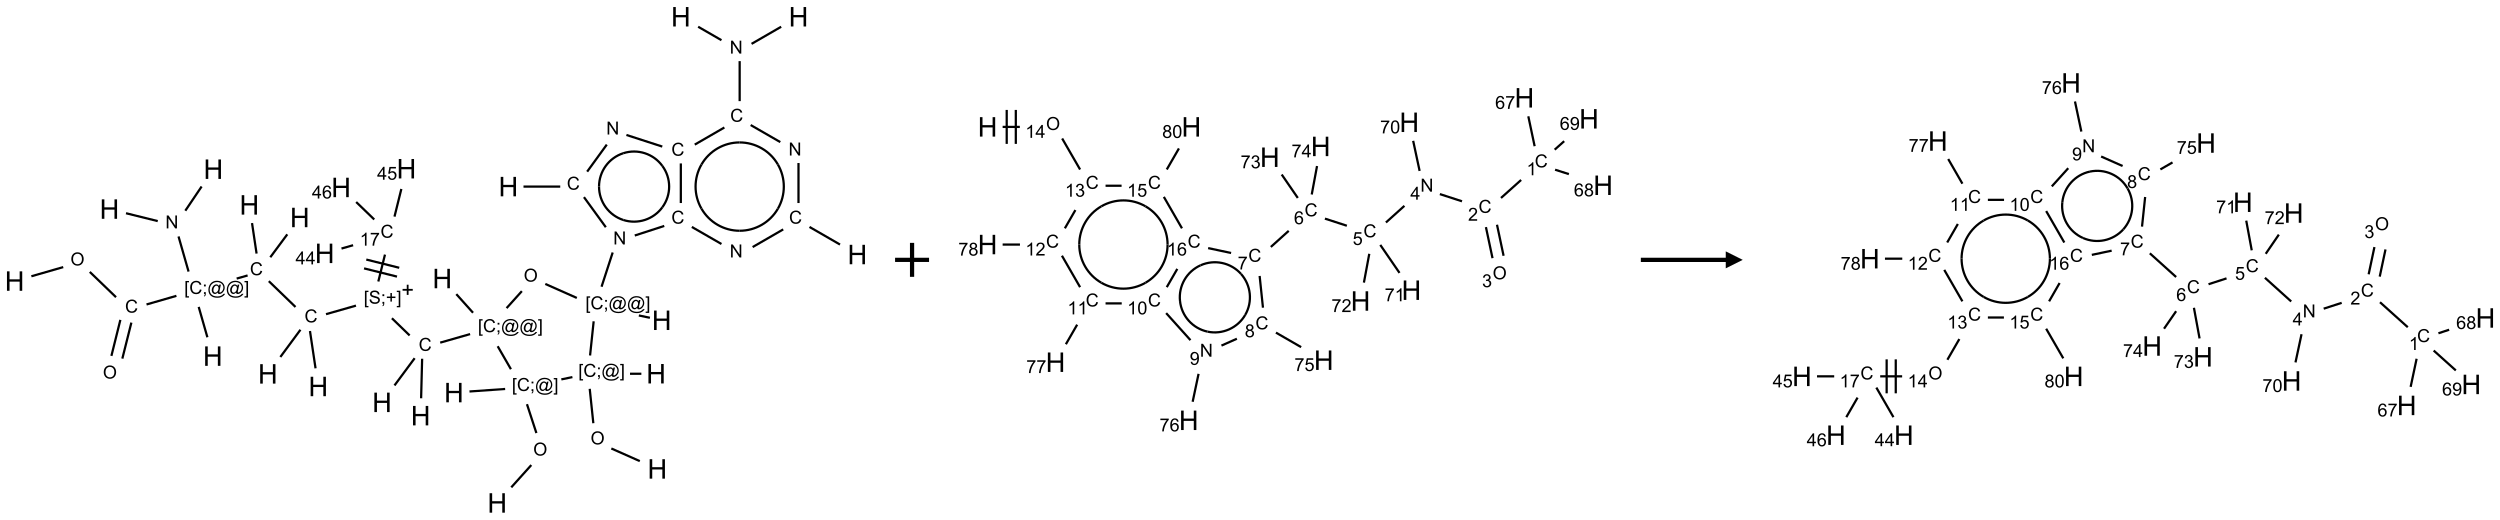 <?xml version="1.0" encoding="UTF-8"?>
<svg xmlns="http://www.w3.org/2000/svg" xmlns:xlink="http://www.w3.org/1999/xlink" width="1472" height="306" viewBox="0 0 1472 306">
<defs>
<g>
<g id="glyph-0-0">
<path d="M 2 0 L 2 -10 L 10 -10 L 10 0 Z M 2.25 -0.25 L 9.75 -0.25 L 9.75 -9.75 L 2.25 -9.75 Z M 2.25 -0.25 "/>
</g>
<g id="glyph-0-1">
<path d="M 1.281 0 L 1.281 -11.453 L 2.797 -11.453 L 2.797 -6.75 L 8.75 -6.75 L 8.75 -11.453 L 10.266 -11.453 L 10.266 0 L 8.75 0 L 8.75 -5.398 L 2.797 -5.398 L 2.797 0 Z M 1.281 0 "/>
</g>
<g id="glyph-1-0">
<path d="M 1.332 0 L 1.332 -6.668 L 6.668 -6.668 L 6.668 0 Z M 1.5 -0.168 L 6.5 -0.168 L 6.5 -6.5 L 1.5 -6.5 Z M 1.5 -0.168 "/>
</g>
<g id="glyph-1-1">
<path d="M 0.516 -3.719 C 0.516 -4.984 0.855 -5.977 1.535 -6.695 C 2.215 -7.414 3.094 -7.77 4.172 -7.77 C 4.875 -7.77 5.512 -7.602 6.078 -7.266 C 6.645 -6.93 7.074 -6.461 7.371 -5.855 C 7.668 -5.254 7.816 -4.57 7.816 -3.809 C 7.816 -3.035 7.66 -2.34 7.348 -1.73 C 7.035 -1.117 6.594 -0.656 6.02 -0.34 C 5.449 -0.027 4.828 0.129 4.168 0.129 C 3.449 0.129 2.805 -0.043 2.238 -0.391 C 1.672 -0.738 1.246 -1.211 0.953 -1.812 C 0.66 -2.414 0.516 -3.047 0.516 -3.719 Z M 1.559 -3.703 C 1.559 -2.781 1.805 -2.059 2.301 -1.527 C 2.793 -1 3.414 -0.734 4.16 -0.734 C 4.922 -0.734 5.547 -1 6.039 -1.535 C 6.531 -2.07 6.777 -2.828 6.777 -3.812 C 6.777 -4.434 6.672 -4.977 6.461 -5.441 C 6.25 -5.902 5.945 -6.262 5.539 -6.52 C 5.133 -6.773 4.68 -6.902 4.176 -6.902 C 3.461 -6.902 2.848 -6.656 2.332 -6.164 C 1.816 -5.672 1.559 -4.852 1.559 -3.703 Z M 1.559 -3.703 "/>
</g>
<g id="glyph-1-2">
<path d="M 6.27 -2.676 L 7.281 -2.422 C 7.07 -1.594 6.688 -0.961 6.137 -0.523 C 5.586 -0.086 4.914 0.129 4.121 0.129 C 3.297 0.129 2.629 -0.039 2.113 -0.371 C 1.598 -0.707 1.203 -1.191 0.934 -1.828 C 0.664 -2.465 0.531 -3.145 0.531 -3.875 C 0.531 -4.672 0.684 -5.363 0.988 -5.957 C 1.293 -6.547 1.723 -6.996 2.285 -7.305 C 2.844 -7.613 3.461 -7.766 4.137 -7.766 C 4.898 -7.766 5.543 -7.57 6.062 -7.184 C 6.582 -6.793 6.945 -6.246 7.152 -5.543 L 6.156 -5.309 C 5.98 -5.863 5.723 -6.266 5.387 -6.52 C 5.051 -6.773 4.625 -6.902 4.113 -6.902 C 3.527 -6.902 3.039 -6.762 2.645 -6.48 C 2.25 -6.199 1.973 -5.82 1.812 -5.348 C 1.652 -4.871 1.574 -4.383 1.574 -3.879 C 1.574 -3.23 1.668 -2.664 1.855 -2.18 C 2.047 -1.695 2.34 -1.332 2.738 -1.094 C 3.137 -0.855 3.57 -0.734 4.035 -0.734 C 4.602 -0.734 5.082 -0.898 5.473 -1.223 C 5.867 -1.551 6.133 -2.035 6.27 -2.676 Z M 6.27 -2.676 "/>
</g>
<g id="glyph-1-3">
<path d="M 0.723 2.121 L 0.723 -7.637 L 2.793 -7.637 L 2.793 -6.859 L 1.66 -6.859 L 1.66 1.344 L 2.793 1.344 L 2.793 2.121 Z M 0.723 2.121 "/>
</g>
<g id="glyph-1-4">
<path d="M 0.949 -4.465 L 0.949 -5.531 L 2.016 -5.531 L 2.016 -4.465 Z M 0.949 0 L 0.949 -1.066 L 2.016 -1.066 L 2.016 0 C 2.016 0.391 1.945 0.711 1.809 0.949 C 1.668 1.191 1.449 1.379 1.145 1.512 L 0.887 1.109 C 1.082 1.023 1.23 0.895 1.324 0.727 C 1.418 0.559 1.469 0.316 1.48 0 Z M 0.949 0 "/>
</g>
<g id="glyph-1-5">
<path d="M 6.047 -0.848 C 5.82 -0.59 5.57 -0.379 5.289 -0.223 C 5.008 -0.062 4.73 0.016 4.449 0.016 C 4.141 0.016 3.84 -0.074 3.547 -0.254 C 3.254 -0.434 3.02 -0.715 2.836 -1.09 C 2.652 -1.465 2.562 -1.875 2.562 -2.324 C 2.562 -2.875 2.703 -3.43 2.988 -3.98 C 3.27 -4.535 3.621 -4.953 4.043 -5.23 C 4.461 -5.508 4.871 -5.645 5.266 -5.645 C 5.566 -5.645 5.855 -5.566 6.129 -5.41 C 6.402 -5.25 6.641 -5.012 6.84 -4.688 L 7.016 -5.496 L 7.949 -5.496 L 7.199 -2 C 7.094 -1.516 7.043 -1.246 7.043 -1.191 C 7.043 -1.098 7.078 -1.02 7.148 -0.949 C 7.219 -0.883 7.305 -0.848 7.406 -0.848 C 7.59 -0.848 7.832 -0.953 8.129 -1.168 C 8.527 -1.445 8.84 -1.816 9.07 -2.285 C 9.301 -2.75 9.418 -3.234 9.418 -3.73 C 9.418 -4.309 9.27 -4.852 8.973 -5.355 C 8.676 -5.859 8.23 -6.262 7.645 -6.562 C 7.055 -6.863 6.406 -7.016 5.691 -7.016 C 4.879 -7.016 4.137 -6.824 3.465 -6.445 C 2.793 -6.066 2.273 -5.52 1.902 -4.809 C 1.535 -4.098 1.348 -3.34 1.348 -2.527 C 1.348 -1.676 1.535 -0.941 1.902 -0.328 C 2.273 0.285 2.809 0.742 3.508 1.035 C 4.207 1.328 4.984 1.473 5.832 1.473 C 6.742 1.473 7.504 1.32 8.121 1.016 C 8.734 0.711 9.195 0.34 9.5 -0.098 L 10.441 -0.098 C 10.266 0.266 9.961 0.637 9.531 1.016 C 9.102 1.395 8.59 1.695 7.996 1.914 C 7.402 2.133 6.688 2.246 5.848 2.246 C 5.078 2.246 4.367 2.145 3.715 1.949 C 3.066 1.75 2.512 1.453 2.051 1.055 C 1.594 0.656 1.25 0.199 1.016 -0.316 C 0.723 -0.973 0.578 -1.684 0.578 -2.441 C 0.578 -3.289 0.75 -4.098 1.098 -4.863 C 1.523 -5.805 2.125 -6.527 2.902 -7.027 C 3.684 -7.527 4.629 -7.777 5.738 -7.777 C 6.602 -7.777 7.375 -7.602 8.059 -7.246 C 8.746 -6.895 9.285 -6.371 9.684 -5.672 C 10.02 -5.07 10.188 -4.418 10.188 -3.715 C 10.188 -2.707 9.832 -1.812 9.125 -1.031 C 8.492 -0.328 7.801 0.02 7.051 0.02 C 6.812 0.02 6.617 -0.016 6.473 -0.09 C 6.324 -0.16 6.215 -0.266 6.145 -0.402 C 6.102 -0.488 6.066 -0.637 6.047 -0.848 Z M 3.527 -2.262 C 3.527 -1.785 3.641 -1.414 3.863 -1.152 C 4.09 -0.887 4.348 -0.754 4.641 -0.754 C 4.836 -0.754 5.039 -0.812 5.254 -0.93 C 5.469 -1.047 5.676 -1.219 5.871 -1.449 C 6.066 -1.676 6.23 -1.969 6.355 -2.32 C 6.48 -2.672 6.543 -3.027 6.543 -3.379 C 6.543 -3.852 6.426 -4.219 6.191 -4.48 C 5.957 -4.738 5.672 -4.871 5.332 -4.871 C 5.109 -4.871 4.902 -4.812 4.707 -4.699 C 4.512 -4.586 4.32 -4.406 4.137 -4.156 C 3.953 -3.906 3.805 -3.602 3.691 -3.246 C 3.582 -2.887 3.527 -2.559 3.527 -2.262 Z M 3.527 -2.262 "/>
</g>
<g id="glyph-1-6">
<path d="M 2.27 2.121 L 0.203 2.121 L 0.203 1.344 L 1.332 1.344 L 1.332 -6.859 L 0.203 -6.859 L 0.203 -7.637 L 2.27 -7.637 Z M 2.27 2.121 "/>
</g>
<g id="glyph-1-7">
<path d="M 0.812 0 L 0.812 -7.637 L 1.848 -7.637 L 5.859 -1.641 L 5.859 -7.637 L 6.828 -7.637 L 6.828 0 L 5.793 0 L 1.781 -6 L 1.781 0 Z M 0.812 0 "/>
</g>
<g id="glyph-1-8">
<path d="M 0.48 -2.453 L 1.434 -2.535 C 1.477 -2.152 1.582 -1.84 1.746 -1.598 C 1.91 -1.352 2.168 -1.152 2.516 -1.004 C 2.863 -0.852 3.254 -0.777 3.688 -0.777 C 4.074 -0.777 4.414 -0.832 4.707 -0.949 C 5.004 -1.062 5.223 -1.219 5.367 -1.418 C 5.512 -1.617 5.582 -1.836 5.582 -2.074 C 5.582 -2.312 5.516 -2.523 5.375 -2.699 C 5.234 -2.879 5.008 -3.031 4.688 -3.152 C 4.484 -3.23 4.031 -3.355 3.328 -3.523 C 2.625 -3.691 2.137 -3.852 1.855 -4 C 1.488 -4.191 1.219 -4.43 1.039 -4.711 C 0.859 -4.992 0.77 -5.312 0.77 -5.66 C 0.77 -6.047 0.879 -6.406 1.098 -6.742 C 1.316 -7.078 1.637 -7.332 2.059 -7.504 C 2.477 -7.68 2.945 -7.766 3.457 -7.766 C 4.023 -7.766 4.523 -7.676 4.957 -7.492 C 5.387 -7.309 5.719 -7.043 5.953 -6.688 C 6.188 -6.332 6.312 -5.934 6.328 -5.484 L 5.359 -5.41 C 5.309 -5.895 5.133 -6.258 4.832 -6.504 C 4.531 -6.75 4.086 -6.875 3.5 -6.875 C 2.891 -6.875 2.445 -6.762 2.164 -6.539 C 1.883 -6.316 1.746 -6.047 1.746 -5.73 C 1.746 -5.457 1.844 -5.23 2.043 -5.051 C 2.238 -4.875 2.742 -4.695 3.566 -4.508 C 4.387 -4.32 4.949 -4.16 5.254 -4.02 C 5.699 -3.816 6.027 -3.555 6.238 -3.242 C 6.449 -2.93 6.559 -2.566 6.559 -2.156 C 6.559 -1.75 6.441 -1.367 6.207 -1.008 C 5.977 -0.648 5.641 -0.367 5.207 -0.168 C 4.77 0.031 4.281 0.129 3.734 0.129 C 3.043 0.129 2.465 0.031 1.996 -0.172 C 1.531 -0.375 1.164 -0.676 0.898 -1.082 C 0.633 -1.484 0.492 -1.941 0.48 -2.453 Z M 0.48 -2.453 "/>
</g>
<g id="glyph-1-9">
<path d="M 2.672 -1.234 L 2.672 -3.328 L 0.594 -3.328 L 0.594 -4.203 L 2.672 -4.203 L 2.672 -6.281 L 3.559 -6.281 L 3.559 -4.203 L 5.637 -4.203 L 5.637 -3.328 L 3.559 -3.328 L 3.559 -1.234 Z M 2.672 -1.234 "/>
</g>
<g id="glyph-1-10">
<path d="M 3.973 0 L 3.035 0 L 3.035 -5.973 C 2.809 -5.758 2.516 -5.543 2.148 -5.328 C 1.781 -5.113 1.453 -4.953 1.16 -4.844 L 1.16 -5.75 C 1.684 -5.996 2.145 -6.297 2.535 -6.645 C 2.93 -6.996 3.207 -7.336 3.371 -7.668 L 3.973 -7.668 Z M 3.973 0 "/>
</g>
<g id="glyph-1-11">
<path d="M 0.504 -6.637 L 0.504 -7.535 L 5.449 -7.535 L 5.449 -6.809 C 4.961 -6.289 4.48 -5.602 4.004 -4.746 C 3.527 -3.887 3.156 -3.004 2.895 -2.098 C 2.707 -1.461 2.59 -0.762 2.535 0 L 1.574 0 C 1.582 -0.602 1.703 -1.328 1.926 -2.176 C 2.152 -3.027 2.477 -3.848 2.898 -4.637 C 3.32 -5.426 3.77 -6.094 4.246 -6.637 Z M 0.504 -6.637 "/>
</g>
<g id="glyph-1-12">
<path d="M 3.449 0 L 3.449 -1.828 L 0.137 -1.828 L 0.137 -2.688 L 3.621 -7.637 L 4.387 -7.637 L 4.387 -2.688 L 5.418 -2.688 L 5.418 -1.828 L 4.387 -1.828 L 4.387 0 Z M 3.449 -2.688 L 3.449 -6.129 L 1.059 -2.688 Z M 3.449 -2.688 "/>
</g>
<g id="glyph-1-13">
<path d="M 0.441 -2 L 1.426 -2.082 C 1.5 -1.605 1.668 -1.242 1.934 -1.004 C 2.199 -0.762 2.52 -0.641 2.895 -0.641 C 3.348 -0.641 3.73 -0.812 4.043 -1.152 C 4.355 -1.492 4.512 -1.941 4.512 -2.504 C 4.512 -3.039 4.359 -3.461 4.059 -3.77 C 3.758 -4.078 3.367 -4.234 2.879 -4.234 C 2.578 -4.234 2.305 -4.164 2.062 -4.027 C 1.82 -3.891 1.629 -3.715 1.488 -3.496 L 0.609 -3.609 L 1.348 -7.531 L 5.145 -7.531 L 5.145 -6.637 L 2.098 -6.637 L 1.688 -4.582 C 2.145 -4.902 2.625 -5.062 3.129 -5.062 C 3.797 -5.062 4.359 -4.832 4.816 -4.371 C 5.277 -3.91 5.504 -3.312 5.504 -2.59 C 5.504 -1.898 5.305 -1.301 4.902 -0.797 C 4.41 -0.18 3.742 0.129 2.895 0.129 C 2.199 0.129 1.633 -0.062 1.195 -0.453 C 0.758 -0.844 0.504 -1.359 0.441 -2 Z M 0.441 -2 "/>
</g>
<g id="glyph-1-14">
<path d="M 5.309 -5.766 L 4.375 -5.691 C 4.293 -6.059 4.172 -6.328 4.02 -6.496 C 3.766 -6.762 3.453 -6.895 3.082 -6.895 C 2.785 -6.895 2.523 -6.812 2.297 -6.645 C 2 -6.43 1.77 -6.117 1.598 -5.703 C 1.43 -5.289 1.34 -4.703 1.332 -3.938 C 1.559 -4.281 1.836 -4.535 2.16 -4.703 C 2.488 -4.871 2.828 -4.953 3.188 -4.953 C 3.812 -4.953 4.344 -4.723 4.785 -4.262 C 5.223 -3.801 5.441 -3.207 5.441 -2.48 C 5.441 -2 5.34 -1.555 5.133 -1.145 C 4.926 -0.73 4.641 -0.418 4.281 -0.199 C 3.922 0.02 3.512 0.129 3.051 0.129 C 2.27 0.129 1.633 -0.156 1.141 -0.73 C 0.648 -1.305 0.402 -2.254 0.402 -3.574 C 0.402 -5.051 0.672 -6.121 1.219 -6.793 C 1.695 -7.375 2.336 -7.668 3.141 -7.668 C 3.742 -7.668 4.234 -7.5 4.617 -7.16 C 5 -6.824 5.23 -6.359 5.309 -5.766 Z M 1.48 -2.473 C 1.48 -2.152 1.547 -1.844 1.684 -1.547 C 1.82 -1.25 2.016 -1.027 2.262 -0.871 C 2.508 -0.719 2.766 -0.641 3.035 -0.641 C 3.434 -0.641 3.773 -0.801 4.059 -1.121 C 4.344 -1.441 4.484 -1.875 4.484 -2.422 C 4.484 -2.949 4.344 -3.367 4.062 -3.668 C 3.781 -3.973 3.426 -4.125 3 -4.125 C 2.578 -4.125 2.219 -3.973 1.922 -3.668 C 1.625 -3.363 1.48 -2.969 1.48 -2.473 Z M 1.48 -2.473 "/>
</g>
<g id="glyph-1-15">
<path d="M 0.449 -2.016 L 1.387 -2.141 C 1.492 -1.609 1.676 -1.227 1.934 -0.992 C 2.191 -0.758 2.508 -0.641 2.879 -0.641 C 3.32 -0.641 3.695 -0.793 3.996 -1.098 C 4.301 -1.402 4.453 -1.781 4.453 -2.234 C 4.453 -2.664 4.312 -3.02 4.031 -3.301 C 3.75 -3.578 3.391 -3.719 2.957 -3.719 C 2.781 -3.719 2.562 -3.684 2.297 -3.613 L 2.402 -4.438 C 2.465 -4.43 2.516 -4.426 2.551 -4.426 C 2.949 -4.426 3.312 -4.531 3.629 -4.738 C 3.949 -4.949 4.109 -5.27 4.109 -5.703 C 4.109 -6.047 3.992 -6.332 3.762 -6.559 C 3.527 -6.785 3.227 -6.895 2.859 -6.895 C 2.496 -6.895 2.191 -6.781 1.949 -6.551 C 1.707 -6.324 1.547 -5.98 1.48 -5.52 L 0.543 -5.688 C 0.656 -6.316 0.918 -6.805 1.324 -7.148 C 1.73 -7.492 2.234 -7.668 2.84 -7.668 C 3.254 -7.668 3.641 -7.578 3.988 -7.398 C 4.34 -7.219 4.609 -6.977 4.793 -6.668 C 4.98 -6.359 5.074 -6.031 5.074 -5.684 C 5.074 -5.352 4.984 -5.051 4.809 -4.781 C 4.629 -4.512 4.367 -4.297 4.02 -4.137 C 4.473 -4.031 4.824 -3.816 5.074 -3.488 C 5.324 -3.16 5.449 -2.75 5.449 -2.254 C 5.449 -1.59 5.203 -1.023 4.719 -0.559 C 4.234 -0.098 3.617 0.137 2.875 0.137 C 2.203 0.137 1.648 -0.062 1.207 -0.465 C 0.762 -0.863 0.512 -1.379 0.449 -2.016 Z M 0.449 -2.016 "/>
</g>
<g id="glyph-1-16">
<path d="M 5.371 -0.902 L 5.371 0 L 0.324 0 C 0.316 -0.227 0.352 -0.441 0.434 -0.652 C 0.562 -0.996 0.766 -1.332 1.051 -1.668 C 1.332 -2 1.742 -2.387 2.277 -2.824 C 3.105 -3.504 3.668 -4.043 3.957 -4.441 C 4.25 -4.84 4.395 -5.215 4.395 -5.566 C 4.395 -5.938 4.262 -6.254 3.996 -6.508 C 3.73 -6.762 3.387 -6.891 2.957 -6.891 C 2.508 -6.891 2.145 -6.754 1.875 -6.484 C 1.605 -6.215 1.469 -5.84 1.465 -5.359 L 0.5 -5.457 C 0.566 -6.176 0.812 -6.727 1.246 -7.102 C 1.676 -7.477 2.254 -7.668 2.98 -7.668 C 3.711 -7.668 4.293 -7.465 4.719 -7.059 C 5.145 -6.652 5.359 -6.148 5.359 -5.547 C 5.359 -5.242 5.297 -4.941 5.172 -4.645 C 5.047 -4.352 4.84 -4.039 4.551 -3.715 C 4.262 -3.387 3.777 -2.938 3.105 -2.371 C 2.543 -1.898 2.18 -1.578 2.02 -1.41 C 1.859 -1.242 1.73 -1.07 1.625 -0.902 Z M 5.371 -0.902 "/>
</g>
<g id="glyph-1-17">
<path d="M 1.887 -4.141 C 1.496 -4.281 1.207 -4.484 1.02 -4.75 C 0.832 -5.016 0.738 -5.328 0.738 -5.699 C 0.738 -6.254 0.938 -6.719 1.34 -7.098 C 1.738 -7.477 2.27 -7.668 2.934 -7.668 C 3.598 -7.668 4.137 -7.473 4.543 -7.086 C 4.949 -6.699 5.152 -6.227 5.152 -5.672 C 5.152 -5.316 5.059 -5.008 4.871 -4.746 C 4.688 -4.484 4.406 -4.281 4.027 -4.141 C 4.496 -3.988 4.852 -3.742 5.098 -3.402 C 5.34 -3.062 5.465 -2.656 5.465 -2.184 C 5.465 -1.531 5.234 -0.98 4.77 -0.535 C 4.309 -0.09 3.703 0.129 2.949 0.129 C 2.195 0.129 1.586 -0.094 1.125 -0.539 C 0.664 -0.984 0.434 -1.543 0.434 -2.207 C 0.434 -2.703 0.559 -3.121 0.809 -3.457 C 1.062 -3.793 1.422 -4.02 1.887 -4.141 Z M 1.699 -5.73 C 1.699 -5.367 1.812 -5.074 2.047 -4.844 C 2.281 -4.613 2.582 -4.5 2.953 -4.5 C 3.312 -4.5 3.609 -4.613 3.84 -4.84 C 4.07 -5.066 4.188 -5.348 4.188 -5.676 C 4.188 -6.02 4.07 -6.309 3.832 -6.543 C 3.594 -6.777 3.297 -6.895 2.941 -6.895 C 2.586 -6.895 2.289 -6.781 2.051 -6.551 C 1.816 -6.324 1.699 -6.047 1.699 -5.73 Z M 1.395 -2.203 C 1.395 -1.938 1.461 -1.676 1.586 -1.426 C 1.711 -1.176 1.902 -0.984 2.152 -0.848 C 2.402 -0.711 2.672 -0.641 2.957 -0.641 C 3.406 -0.641 3.777 -0.785 4.066 -1.074 C 4.359 -1.363 4.504 -1.727 4.504 -2.172 C 4.504 -2.625 4.355 -2.996 4.055 -3.293 C 3.754 -3.586 3.379 -3.734 2.926 -3.734 C 2.484 -3.734 2.121 -3.59 1.832 -3.297 C 1.543 -3.004 1.395 -2.641 1.395 -2.203 Z M 1.395 -2.203 "/>
</g>
<g id="glyph-1-18">
<path d="M 0.441 -3.766 C 0.441 -4.668 0.535 -5.395 0.723 -5.945 C 0.906 -6.496 1.184 -6.922 1.551 -7.219 C 1.918 -7.516 2.375 -7.668 2.934 -7.668 C 3.344 -7.668 3.703 -7.586 4.012 -7.418 C 4.32 -7.254 4.574 -7.016 4.777 -6.707 C 4.977 -6.395 5.137 -6.016 5.25 -5.57 C 5.363 -5.125 5.422 -4.523 5.422 -3.766 C 5.422 -2.871 5.328 -2.148 5.145 -1.598 C 4.961 -1.047 4.688 -0.621 4.32 -0.32 C 3.953 -0.02 3.492 0.129 2.934 0.129 C 2.195 0.129 1.617 -0.133 1.199 -0.66 C 0.695 -1.297 0.441 -2.332 0.441 -3.766 Z M 1.406 -3.766 C 1.406 -2.512 1.555 -1.68 1.848 -1.262 C 2.141 -0.848 2.5 -0.641 2.934 -0.641 C 3.363 -0.641 3.727 -0.848 4.02 -1.266 C 4.312 -1.684 4.457 -2.516 4.457 -3.766 C 4.457 -5.023 4.312 -5.859 4.02 -6.27 C 3.727 -6.684 3.359 -6.891 2.922 -6.891 C 2.492 -6.891 2.148 -6.707 1.891 -6.344 C 1.566 -5.879 1.406 -5.02 1.406 -3.766 Z M 1.406 -3.766 "/>
</g>
<g id="glyph-1-19">
<path d="M 0.582 -1.766 L 1.484 -1.848 C 1.562 -1.426 1.707 -1.117 1.922 -0.926 C 2.137 -0.734 2.414 -0.641 2.75 -0.641 C 3.039 -0.641 3.289 -0.707 3.508 -0.84 C 3.727 -0.973 3.902 -1.148 4.043 -1.367 C 4.18 -1.586 4.297 -1.887 4.391 -2.262 C 4.484 -2.637 4.531 -3.016 4.531 -3.406 C 4.531 -3.449 4.531 -3.512 4.527 -3.594 C 4.34 -3.297 4.082 -3.055 3.758 -2.867 C 3.434 -2.68 3.082 -2.59 2.703 -2.59 C 2.07 -2.59 1.535 -2.816 1.098 -3.277 C 0.66 -3.734 0.441 -4.34 0.441 -5.09 C 0.441 -5.863 0.672 -6.484 1.129 -6.957 C 1.586 -7.43 2.156 -7.668 2.844 -7.668 C 3.34 -7.668 3.793 -7.531 4.207 -7.266 C 4.617 -7 4.93 -6.617 5.145 -6.121 C 5.355 -5.629 5.465 -4.91 5.465 -3.973 C 5.465 -2.996 5.359 -2.223 5.145 -1.645 C 4.934 -1.066 4.617 -0.625 4.199 -0.324 C 3.781 -0.02 3.293 0.129 2.73 0.129 C 2.133 0.129 1.645 -0.035 1.266 -0.367 C 0.887 -0.699 0.66 -1.164 0.582 -1.766 Z M 4.422 -5.137 C 4.422 -5.676 4.277 -6.102 3.992 -6.418 C 3.707 -6.734 3.359 -6.891 2.957 -6.891 C 2.543 -6.891 2.18 -6.719 1.871 -6.379 C 1.562 -6.039 1.406 -5.598 1.406 -5.059 C 1.406 -4.57 1.555 -4.176 1.848 -3.871 C 2.141 -3.566 2.5 -3.418 2.934 -3.418 C 3.367 -3.418 3.723 -3.57 4.004 -3.871 C 4.281 -4.176 4.422 -4.598 4.422 -5.137 Z M 4.422 -5.137 "/>
</g>
</g>
</defs>
<path fill="none" stroke-width="0.033" stroke-linecap="butt" stroke-linejoin="miter" stroke="rgb(0%, 0%, 0%)" stroke-opacity="1" stroke-miterlimit="10" d="M 0.247 3.82 L 0.716 3.685 " transform="matrix(40, 0, 0, 40, 8.592, 9.867)"/>
<path fill="none" stroke-width="0.033" stroke-linecap="butt" stroke-linejoin="miter" stroke="rgb(0%, 0%, 0%)" stroke-opacity="1" stroke-miterlimit="10" d="M 1.107 3.756 L 1.493 4.128 " transform="matrix(40, 0, 0, 40, 8.592, 9.867)"/>
<path fill="none" stroke-width="0.033" stroke-linecap="butt" stroke-linejoin="miter" stroke="rgb(0%, 0%, 0%)" stroke-opacity="1" stroke-miterlimit="10" d="M 1.557 4.462 L 1.425 4.992 " transform="matrix(40, 0, 0, 40, 8.592, 9.867)"/>
<path fill="none" stroke-width="0.033" stroke-linecap="butt" stroke-linejoin="miter" stroke="rgb(0%, 0%, 0%)" stroke-opacity="1" stroke-miterlimit="10" d="M 1.719 4.502 L 1.586 5.032 " transform="matrix(40, 0, 0, 40, 8.592, 9.867)"/>
<path fill="none" stroke-width="0.033" stroke-linecap="butt" stroke-linejoin="miter" stroke="rgb(0%, 0%, 0%)" stroke-opacity="1" stroke-miterlimit="10" d="M 1.942 4.235 L 2.382 4.108 " transform="matrix(40, 0, 0, 40, 8.592, 9.867)"/>
<path fill="none" stroke-width="0.033" stroke-linecap="butt" stroke-linejoin="miter" stroke="rgb(0%, 0%, 0%)" stroke-opacity="1" stroke-miterlimit="10" d="M 2.71 4.271 L 2.838 4.718 " transform="matrix(40, 0, 0, 40, 8.592, 9.867)"/>
<path fill="none" stroke-width="0.033" stroke-linecap="butt" stroke-linejoin="miter" stroke="rgb(0%, 0%, 0%)" stroke-opacity="1" stroke-miterlimit="10" d="M 2.561 3.751 L 2.413 3.234 " transform="matrix(40, 0, 0, 40, 8.592, 9.867)"/>
<path fill="none" stroke-width="0.033" stroke-linecap="butt" stroke-linejoin="miter" stroke="rgb(0%, 0%, 0%)" stroke-opacity="1" stroke-miterlimit="10" d="M 2.107 3.008 L 1.64 2.892 " transform="matrix(40, 0, 0, 40, 8.592, 9.867)"/>
<path fill="none" stroke-width="0.033" stroke-linecap="butt" stroke-linejoin="miter" stroke="rgb(0%, 0%, 0%)" stroke-opacity="1" stroke-miterlimit="10" d="M 2.513 2.855 L 2.753 2.499 " transform="matrix(40, 0, 0, 40, 8.592, 9.867)"/>
<path fill="none" stroke-width="0.033" stroke-linecap="butt" stroke-linejoin="miter" stroke="rgb(0%, 0%, 0%)" stroke-opacity="1" stroke-miterlimit="10" d="M 3.269 3.854 L 3.43 3.808 " transform="matrix(40, 0, 0, 40, 8.592, 9.867)"/>
<path fill="none" stroke-width="0.033" stroke-linecap="butt" stroke-linejoin="miter" stroke="rgb(0%, 0%, 0%)" stroke-opacity="1" stroke-miterlimit="10" d="M 3.764 3.54 L 4.014 3.203 " transform="matrix(40, 0, 0, 40, 8.592, 9.867)"/>
<path fill="none" stroke-width="0.033" stroke-linecap="butt" stroke-linejoin="miter" stroke="rgb(0%, 0%, 0%)" stroke-opacity="1" stroke-miterlimit="10" d="M 3.562 3.486 L 3.495 3.037 " transform="matrix(40, 0, 0, 40, 8.592, 9.867)"/>
<path fill="none" stroke-width="0.033" stroke-linecap="butt" stroke-linejoin="miter" stroke="rgb(0%, 0%, 0%)" stroke-opacity="1" stroke-miterlimit="10" d="M 3.742 3.892 L 4.135 4.272 " transform="matrix(40, 0, 0, 40, 8.592, 9.867)"/>
<path fill="none" stroke-width="0.033" stroke-linecap="butt" stroke-linejoin="miter" stroke="rgb(0%, 0%, 0%)" stroke-opacity="1" stroke-miterlimit="10" d="M 4.208 4.607 L 3.912 5.008 " transform="matrix(40, 0, 0, 40, 8.592, 9.867)"/>
<path fill="none" stroke-width="0.033" stroke-linecap="butt" stroke-linejoin="miter" stroke="rgb(0%, 0%, 0%)" stroke-opacity="1" stroke-miterlimit="10" d="M 4.348 4.626 L 4.43 5.175 " transform="matrix(40, 0, 0, 40, 8.592, 9.867)"/>
<path fill="none" stroke-width="0.033" stroke-linecap="butt" stroke-linejoin="miter" stroke="rgb(0%, 0%, 0%)" stroke-opacity="1" stroke-miterlimit="10" d="M 4.584 4.378 L 5.025 4.252 " transform="matrix(40, 0, 0, 40, 8.592, 9.867)"/>
<path fill="none" stroke-width="0.033" stroke-linecap="butt" stroke-linejoin="miter" stroke="rgb(0%, 0%, 0%)" stroke-opacity="1" stroke-miterlimit="10" d="M 5.554 4.438 L 5.815 4.691 " transform="matrix(40, 0, 0, 40, 8.592, 9.867)"/>
<path fill="none" stroke-width="0.033" stroke-linecap="butt" stroke-linejoin="miter" stroke="rgb(0%, 0%, 0%)" stroke-opacity="1" stroke-miterlimit="10" d="M 5.889 5.026 L 5.592 5.427 " transform="matrix(40, 0, 0, 40, 8.592, 9.867)"/>
<path fill="none" stroke-width="0.033" stroke-linecap="butt" stroke-linejoin="miter" stroke="rgb(0%, 0%, 0%)" stroke-opacity="1" stroke-miterlimit="10" d="M 5.999 5.034 L 5.984 5.616 " transform="matrix(40, 0, 0, 40, 8.592, 9.867)"/>
<path fill="none" stroke-width="0.033" stroke-linecap="butt" stroke-linejoin="miter" stroke="rgb(0%, 0%, 0%)" stroke-opacity="1" stroke-miterlimit="10" d="M 6.265 4.797 L 6.705 4.671 " transform="matrix(40, 0, 0, 40, 8.592, 9.867)"/>
<path fill="none" stroke-width="0.033" stroke-linecap="butt" stroke-linejoin="miter" stroke="rgb(0%, 0%, 0%)" stroke-opacity="1" stroke-miterlimit="10" d="M 6.748 4.357 L 6.502 4.083 " transform="matrix(40, 0, 0, 40, 8.592, 9.867)"/>
<path fill="none" stroke-width="0.033" stroke-linecap="butt" stroke-linejoin="miter" stroke="rgb(0%, 0%, 0%)" stroke-opacity="1" stroke-miterlimit="10" d="M 7.242 4.289 L 7.467 4.039 " transform="matrix(40, 0, 0, 40, 8.592, 9.867)"/>
<path fill="none" stroke-width="0.033" stroke-linecap="butt" stroke-linejoin="miter" stroke="rgb(0%, 0%, 0%)" stroke-opacity="1" stroke-miterlimit="10" d="M 7.812 3.933 L 8.276 4.139 " transform="matrix(40, 0, 0, 40, 8.592, 9.867)"/>
<path fill="none" stroke-width="0.033" stroke-linecap="butt" stroke-linejoin="miter" stroke="rgb(0%, 0%, 0%)" stroke-opacity="1" stroke-miterlimit="10" d="M 9.189 4.397 L 9.352 4.431 " transform="matrix(40, 0, 0, 40, 8.592, 9.867)"/>
<path fill="none" stroke-width="0.033" stroke-linecap="butt" stroke-linejoin="miter" stroke="rgb(0%, 0%, 0%)" stroke-opacity="1" stroke-miterlimit="10" d="M 8.64 3.974 L 8.804 3.47 " transform="matrix(40, 0, 0, 40, 8.592, 9.867)"/>
<path fill="none" stroke-width="0.033" stroke-linecap="butt" stroke-linejoin="miter" stroke="rgb(0%, 0%, 0%)" stroke-opacity="1" stroke-miterlimit="10" d="M 8.703 3.098 L 8.381 2.655 " transform="matrix(40, 0, 0, 40, 8.592, 9.867)"/>
<path fill="none" stroke-width="0.033" stroke-linecap="butt" stroke-linejoin="miter" stroke="rgb(0%, 0%, 0%)" stroke-opacity="1" stroke-miterlimit="10" d="M 8.032 2.5 L 7.491 2.5 " transform="matrix(40, 0, 0, 40, 8.592, 9.867)"/>
<path fill="none" stroke-width="0.033" stroke-linecap="butt" stroke-linejoin="miter" stroke="rgb(0%, 0%, 0%)" stroke-opacity="1" stroke-miterlimit="10" d="M 8.428 2.28 L 8.717 1.882 " transform="matrix(40, 0, 0, 40, 8.592, 9.867)"/>
<path fill="none" stroke-width="0.033" stroke-linecap="butt" stroke-linejoin="miter" stroke="rgb(0%, 0%, 0%)" stroke-opacity="1" stroke-miterlimit="10" d="M 9.006 1.74 L 9.534 1.911 " transform="matrix(40, 0, 0, 40, 8.592, 9.867)"/>
<path fill="none" stroke-width="0.033" stroke-linecap="butt" stroke-linejoin="miter" stroke="rgb(0%, 0%, 0%)" stroke-opacity="1" stroke-miterlimit="10" d="M 10.012 1.882 L 10.448 1.63 " transform="matrix(40, 0, 0, 40, 8.592, 9.867)"/>
<path fill="none" stroke-width="0.033" stroke-linecap="butt" stroke-linejoin="miter" stroke="rgb(0%, 0%, 0%)" stroke-opacity="1" stroke-miterlimit="10" d="M 10.673 1.242 L 10.673 0.653 " transform="matrix(40, 0, 0, 40, 8.592, 9.867)"/>
<path fill="none" stroke-width="0.033" stroke-linecap="butt" stroke-linejoin="miter" stroke="rgb(0%, 0%, 0%)" stroke-opacity="1" stroke-miterlimit="10" d="M 10.405 0.345 L 10.062 0.147 " transform="matrix(40, 0, 0, 40, 8.592, 9.867)"/>
<path fill="none" stroke-width="0.033" stroke-linecap="butt" stroke-linejoin="miter" stroke="rgb(0%, 0%, 0%)" stroke-opacity="1" stroke-miterlimit="10" d="M 10.848 0.399 L 11.284 0.147 " transform="matrix(40, 0, 0, 40, 8.592, 9.867)"/>
<path fill="none" stroke-width="0.033" stroke-linecap="butt" stroke-linejoin="miter" stroke="rgb(0%, 0%, 0%)" stroke-opacity="1" stroke-miterlimit="10" d="M 10.835 1.594 L 11.271 1.845 " transform="matrix(40, 0, 0, 40, 8.592, 9.867)"/>
<path fill="none" stroke-width="0.033" stroke-linecap="butt" stroke-linejoin="miter" stroke="rgb(0%, 0%, 0%)" stroke-opacity="1" stroke-miterlimit="10" d="M 11.539 2.153 L 11.539 2.742 " transform="matrix(40, 0, 0, 40, 8.592, 9.867)"/>
<path fill="none" stroke-width="0.033" stroke-linecap="butt" stroke-linejoin="miter" stroke="rgb(0%, 0%, 0%)" stroke-opacity="1" stroke-miterlimit="10" d="M 11.701 3.094 L 12.15 3.353 " transform="matrix(40, 0, 0, 40, 8.592, 9.867)"/>
<path fill="none" stroke-width="0.033" stroke-linecap="butt" stroke-linejoin="miter" stroke="rgb(0%, 0%, 0%)" stroke-opacity="1" stroke-miterlimit="10" d="M 11.314 3.13 L 10.864 3.39 " transform="matrix(40, 0, 0, 40, 8.592, 9.867)"/>
<path fill="none" stroke-width="0.033" stroke-linecap="butt" stroke-linejoin="miter" stroke="rgb(0%, 0%, 0%)" stroke-opacity="1" stroke-miterlimit="10" d="M 10.405 3.345 L 9.969 3.094 " transform="matrix(40, 0, 0, 40, 8.592, 9.867)"/>
<path fill="none" stroke-width="0.033" stroke-linecap="butt" stroke-linejoin="miter" stroke="rgb(0%, 0%, 0%)" stroke-opacity="1" stroke-miterlimit="10" d="M 9.807 2.742 L 9.807 2.159 " transform="matrix(40, 0, 0, 40, 8.592, 9.867)"/>
<path fill="none" stroke-width="0.033" stroke-linecap="butt" stroke-linejoin="miter" stroke="rgb(0%, 0%, 0%)" stroke-opacity="1" stroke-miterlimit="10" d="M 9.563 3.079 L 9.129 3.22 " transform="matrix(40, 0, 0, 40, 8.592, 9.867)"/>
<path fill="none" stroke-width="0.033" stroke-linecap="butt" stroke-linejoin="miter" stroke="rgb(0%, 0%, 0%)" stroke-opacity="1" stroke-miterlimit="10" d="M 8.524 4.483 L 8.471 4.986 " transform="matrix(40, 0, 0, 40, 8.592, 9.867)"/>
<path fill="none" stroke-width="0.033" stroke-linecap="butt" stroke-linejoin="miter" stroke="rgb(0%, 0%, 0%)" stroke-opacity="1" stroke-miterlimit="10" d="M 9.059 5.255 L 9.226 5.255 " transform="matrix(40, 0, 0, 40, 8.592, 9.867)"/>
<path fill="none" stroke-width="0.033" stroke-linecap="butt" stroke-linejoin="miter" stroke="rgb(0%, 0%, 0%)" stroke-opacity="1" stroke-miterlimit="10" d="M 8.466 5.477 L 8.519 5.983 " transform="matrix(40, 0, 0, 40, 8.592, 9.867)"/>
<path fill="none" stroke-width="0.033" stroke-linecap="butt" stroke-linejoin="miter" stroke="rgb(0%, 0%, 0%)" stroke-opacity="1" stroke-miterlimit="10" d="M 8.784 6.355 L 9.203 6.541 " transform="matrix(40, 0, 0, 40, 8.592, 9.867)"/>
<path fill="none" stroke-width="0.033" stroke-linecap="butt" stroke-linejoin="miter" stroke="rgb(0%, 0%, 0%)" stroke-opacity="1" stroke-miterlimit="10" d="M 8.211 5.304 L 8.048 5.338 " transform="matrix(40, 0, 0, 40, 8.592, 9.867)"/>
<path fill="none" stroke-width="0.033" stroke-linecap="butt" stroke-linejoin="miter" stroke="rgb(0%, 0%, 0%)" stroke-opacity="1" stroke-miterlimit="10" d="M 7.306 5.188 L 7.111 4.85 " transform="matrix(40, 0, 0, 40, 8.592, 9.867)"/>
<path fill="none" stroke-width="0.033" stroke-linecap="butt" stroke-linejoin="miter" stroke="rgb(0%, 0%, 0%)" stroke-opacity="1" stroke-miterlimit="10" d="M 7.221 5.479 L 6.696 5.516 " transform="matrix(40, 0, 0, 40, 8.592, 9.867)"/>
<path fill="none" stroke-width="0.033" stroke-linecap="butt" stroke-linejoin="miter" stroke="rgb(0%, 0%, 0%)" stroke-opacity="1" stroke-miterlimit="10" d="M 7.542 5.703 L 7.681 6.128 " transform="matrix(40, 0, 0, 40, 8.592, 9.867)"/>
<path fill="none" stroke-width="0.033" stroke-linecap="butt" stroke-linejoin="miter" stroke="rgb(0%, 0%, 0%)" stroke-opacity="1" stroke-miterlimit="10" d="M 7.606 6.599 L 7.311 6.927 " transform="matrix(40, 0, 0, 40, 8.592, 9.867)"/>
<path fill="none" stroke-width="0.033" stroke-linecap="butt" stroke-linejoin="miter" stroke="rgb(0%, 0%, 0%)" stroke-opacity="1" stroke-miterlimit="10" d="M 5.354 3.897 L 5.452 3.501 " transform="matrix(40, 0, 0, 40, 8.592, 9.867)"/>
<path fill="none" stroke-width="0.033" stroke-linecap="butt" stroke-linejoin="miter" stroke="rgb(0%, 0%, 0%)" stroke-opacity="1" stroke-miterlimit="10" d="M 5.662 3.695 L 5.177 3.574 " transform="matrix(40, 0, 0, 40, 8.592, 9.867)"/>
<path fill="none" stroke-width="0.033" stroke-linecap="butt" stroke-linejoin="miter" stroke="rgb(0%, 0%, 0%)" stroke-opacity="1" stroke-miterlimit="10" d="M 5.629 3.825 L 5.144 3.704 " transform="matrix(40, 0, 0, 40, 8.592, 9.867)"/>
<path fill="none" stroke-width="0.033" stroke-linecap="butt" stroke-linejoin="miter" stroke="rgb(0%, 0%, 0%)" stroke-opacity="1" stroke-miterlimit="10" d="M 4.983 3.363 L 4.812 3.412 " transform="matrix(40, 0, 0, 40, 8.592, 9.867)"/>
<path fill="none" stroke-width="0.033" stroke-linecap="butt" stroke-linejoin="miter" stroke="rgb(0%, 0%, 0%)" stroke-opacity="1" stroke-miterlimit="10" d="M 5.592 2.942 L 5.693 2.535 " transform="matrix(40, 0, 0, 40, 8.592, 9.867)"/>
<path fill="none" stroke-width="0.033" stroke-linecap="butt" stroke-linejoin="miter" stroke="rgb(0%, 0%, 0%)" stroke-opacity="1" stroke-miterlimit="10" d="M 5.294 2.984 L 5.028 2.727 " transform="matrix(40, 0, 0, 40, 8.592, 9.867)"/>
<path fill="none" stroke-width="0.033" stroke-linecap="butt" stroke-linejoin="miter" stroke="rgb(0%, 0%, 0%)" stroke-opacity="1" stroke-miterlimit="10" d="M 8.959 2.991 C 8.747 2.922 8.603 2.724 8.603 2.5 " transform="matrix(40, 0, 0, 40, 8.592, 9.867)"/>
<path fill="none" stroke-width="0.033" stroke-linecap="butt" stroke-linejoin="miter" stroke="rgb(0%, 0%, 0%)" stroke-opacity="1" stroke-miterlimit="10" d="M 9.536 2.803 C 9.405 2.984 9.172 3.06 8.959 2.991 " transform="matrix(40, 0, 0, 40, 8.592, 9.867)"/>
<path fill="none" stroke-width="0.033" stroke-linecap="butt" stroke-linejoin="miter" stroke="rgb(0%, 0%, 0%)" stroke-opacity="1" stroke-miterlimit="10" d="M 9.536 2.197 C 9.668 2.378 9.668 2.622 9.536 2.803 " transform="matrix(40, 0, 0, 40, 8.592, 9.867)"/>
<path fill="none" stroke-width="0.033" stroke-linecap="butt" stroke-linejoin="miter" stroke="rgb(0%, 0%, 0%)" stroke-opacity="1" stroke-miterlimit="10" d="M 8.959 2.009 C 9.172 1.94 9.405 2.016 9.536 2.197 " transform="matrix(40, 0, 0, 40, 8.592, 9.867)"/>
<path fill="none" stroke-width="0.033" stroke-linecap="butt" stroke-linejoin="miter" stroke="rgb(0%, 0%, 0%)" stroke-opacity="1" stroke-miterlimit="10" d="M 8.603 2.5 C 8.603 2.276 8.747 2.078 8.959 2.009 " transform="matrix(40, 0, 0, 40, 8.592, 9.867)"/>
<path fill="none" stroke-width="0.033" stroke-linecap="butt" stroke-linejoin="miter" stroke="rgb(0%, 0%, 0%)" stroke-opacity="1" stroke-miterlimit="10" d="M 10.111 2.175 C 10.227 1.974 10.441 1.85 10.673 1.85 " transform="matrix(40, 0, 0, 40, 8.592, 9.867)"/>
<path fill="none" stroke-width="0.033" stroke-linecap="butt" stroke-linejoin="miter" stroke="rgb(0%, 0%, 0%)" stroke-opacity="1" stroke-miterlimit="10" d="M 10.111 2.825 C 9.995 2.624 9.995 2.376 10.111 2.175 " transform="matrix(40, 0, 0, 40, 8.592, 9.867)"/>
<path fill="none" stroke-width="0.033" stroke-linecap="butt" stroke-linejoin="miter" stroke="rgb(0%, 0%, 0%)" stroke-opacity="1" stroke-miterlimit="10" d="M 10.673 3.15 C 10.441 3.15 10.227 3.026 10.111 2.825 " transform="matrix(40, 0, 0, 40, 8.592, 9.867)"/>
<path fill="none" stroke-width="0.033" stroke-linecap="butt" stroke-linejoin="miter" stroke="rgb(0%, 0%, 0%)" stroke-opacity="1" stroke-miterlimit="10" d="M 11.236 2.825 C 11.12 3.026 10.905 3.15 10.673 3.15 " transform="matrix(40, 0, 0, 40, 8.592, 9.867)"/>
<path fill="none" stroke-width="0.033" stroke-linecap="butt" stroke-linejoin="miter" stroke="rgb(0%, 0%, 0%)" stroke-opacity="1" stroke-miterlimit="10" d="M 11.236 2.175 C 11.352 2.376 11.352 2.624 11.236 2.825 " transform="matrix(40, 0, 0, 40, 8.592, 9.867)"/>
<path fill="none" stroke-width="0.033" stroke-linecap="butt" stroke-linejoin="miter" stroke="rgb(0%, 0%, 0%)" stroke-opacity="1" stroke-miterlimit="10" d="M 10.673 1.85 C 10.905 1.85 11.12 1.974 11.236 2.175 " transform="matrix(40, 0, 0, 40, 8.592, 9.867)"/>
<g fill="rgb(0%, 0%, 0%)" fill-opacity="1">
<use xlink:href="#glyph-0-1" x="2.82" y="171.223"/>
</g>
<g fill="rgb(0%, 0%, 0%)" fill-opacity="1">
<use xlink:href="#glyph-1-1" x="41.465" y="156.316"/>
</g>
<g fill="rgb(0%, 0%, 0%)" fill-opacity="1">
<use xlink:href="#glyph-1-2" x="73.598" y="184.102"/>
</g>
<g fill="rgb(0%, 0%, 0%)" fill-opacity="1">
<use xlink:href="#glyph-1-1" x="60.562" y="222.918"/>
</g>
<g fill="rgb(0%, 0%, 0%)" fill-opacity="1">
<use xlink:href="#glyph-1-3" x="108.477" y="173.082"/>
<use xlink:href="#glyph-1-2" x="111.44" y="173.082"/>
<use xlink:href="#glyph-1-4" x="119.143" y="173.082"/>
<use xlink:href="#glyph-1-5" x="122.107" y="173.082"/>
<use xlink:href="#glyph-1-5" x="132.935" y="173.082"/>
<use xlink:href="#glyph-1-6" x="143.763" y="173.082"/>
</g>
<g fill="rgb(0%, 0%, 0%)" fill-opacity="1">
<use xlink:href="#glyph-0-1" x="119.52" y="215.41"/>
</g>
<g fill="rgb(0%, 0%, 0%)" fill-opacity="1">
<use xlink:href="#glyph-1-7" x="97.367" y="134.492"/>
</g>
<g fill="rgb(0%, 0%, 0%)" fill-opacity="1">
<use xlink:href="#glyph-0-1" x="58.656" y="128.832"/>
</g>
<g fill="rgb(0%, 0%, 0%)" fill-opacity="1">
<use xlink:href="#glyph-0-1" x="119.836" y="105.348"/>
</g>
<g fill="rgb(0%, 0%, 0%)" fill-opacity="1">
<use xlink:href="#glyph-1-2" x="147.125" y="162.051"/>
</g>
<g fill="rgb(0%, 0%, 0%)" fill-opacity="1">
<use xlink:href="#glyph-0-1" x="170.738" y="133.777"/>
</g>
<g fill="rgb(0%, 0%, 0%)" fill-opacity="1">
<use xlink:href="#glyph-0-1" x="141.031" y="126.371"/>
</g>
<g fill="rgb(0%, 0%, 0%)" fill-opacity="1">
<use xlink:href="#glyph-1-2" x="179.273" y="189.836"/>
</g>
<g fill="rgb(0%, 0%, 0%)" fill-opacity="1">
<use xlink:href="#glyph-0-1" x="151.926" y="225.871"/>
</g>
<g fill="rgb(0%, 0%, 0%)" fill-opacity="1">
<use xlink:href="#glyph-0-1" x="181.629" y="233.281"/>
</g>
<g fill="rgb(0%, 0%, 0%)" fill-opacity="1">
<use xlink:href="#glyph-1-3" x="214.152" y="178.809"/>
<use xlink:href="#glyph-1-8" x="217.116" y="178.809"/>
<use xlink:href="#glyph-1-4" x="224.23" y="178.809"/>
<use xlink:href="#glyph-1-9" x="227.194" y="178.809"/>
<use xlink:href="#glyph-1-6" x="233.423" y="178.809"/>
</g>
<path fill-rule="nonzero" fill="rgb(0%, 0%, 0%)" fill-opacity="1" d="M 237.031 170.105 L 239.496 170.105 L 239.496 167.641 L 240.562 167.641 L 240.562 170.105 L 243.027 170.105 L 243.027 171.172 L 240.562 171.172 L 240.562 173.637 L 239.496 173.637 L 239.496 171.172 L 237.031 171.172 "/>
<g fill="rgb(0%, 0%, 0%)" fill-opacity="1">
<use xlink:href="#glyph-1-2" x="246.496" y="206.598"/>
</g>
<g fill="rgb(0%, 0%, 0%)" fill-opacity="1">
<use xlink:href="#glyph-0-1" x="219.148" y="242.633"/>
</g>
<g fill="rgb(0%, 0%, 0%)" fill-opacity="1">
<use xlink:href="#glyph-0-1" x="241.895" y="250.465"/>
</g>
<g fill="rgb(0%, 0%, 0%)" fill-opacity="1">
<use xlink:href="#glyph-1-3" x="281.375" y="195.578"/>
<use xlink:href="#glyph-1-2" x="284.339" y="195.578"/>
<use xlink:href="#glyph-1-4" x="292.042" y="195.578"/>
<use xlink:href="#glyph-1-5" x="295.005" y="195.578"/>
<use xlink:href="#glyph-1-5" x="305.833" y="195.578"/>
<use xlink:href="#glyph-1-6" x="316.661" y="195.578"/>
</g>
<g fill="rgb(0%, 0%, 0%)" fill-opacity="1">
<use xlink:href="#glyph-0-1" x="254.629" y="169.727"/>
</g>
<g fill="rgb(0%, 0%, 0%)" fill-opacity="1">
<use xlink:href="#glyph-1-1" x="308.352" y="165.848"/>
</g>
<g fill="rgb(0%, 0%, 0%)" fill-opacity="1">
<use xlink:href="#glyph-1-3" x="344.684" y="182.121"/>
<use xlink:href="#glyph-1-2" x="347.647" y="182.121"/>
<use xlink:href="#glyph-1-4" x="355.35" y="182.121"/>
<use xlink:href="#glyph-1-5" x="358.314" y="182.121"/>
<use xlink:href="#glyph-1-5" x="369.142" y="182.121"/>
<use xlink:href="#glyph-1-6" x="379.97" y="182.121"/>
</g>
<g fill="rgb(0%, 0%, 0%)" fill-opacity="1">
<use xlink:href="#glyph-0-1" x="383.824" y="194.312"/>
</g>
<g fill="rgb(0%, 0%, 0%)" fill-opacity="1">
<use xlink:href="#glyph-1-7" x="361.066" y="143.941"/>
</g>
<g fill="rgb(0%, 0%, 0%)" fill-opacity="1">
<use xlink:href="#glyph-1-2" x="333.73" y="111.711"/>
</g>
<g fill="rgb(0%, 0%, 0%)" fill-opacity="1">
<use xlink:href="#glyph-0-1" x="293.547" y="115.594"/>
</g>
<g fill="rgb(0%, 0%, 0%)" fill-opacity="1">
<use xlink:href="#glyph-1-7" x="356.957" y="79.219"/>
</g>
<g fill="rgb(0%, 0%, 0%)" fill-opacity="1">
<use xlink:href="#glyph-1-2" x="395.281" y="91.711"/>
</g>
<g fill="rgb(0%, 0%, 0%)" fill-opacity="1">
<use xlink:href="#glyph-1-2" x="429.922" y="71.711"/>
</g>
<g fill="rgb(0%, 0%, 0%)" fill-opacity="1">
<use xlink:href="#glyph-1-7" x="429.641" y="31.578"/>
</g>
<g fill="rgb(0%, 0%, 0%)" fill-opacity="1">
<use xlink:href="#glyph-0-1" x="395.102" y="15.594"/>
</g>
<g fill="rgb(0%, 0%, 0%)" fill-opacity="1">
<use xlink:href="#glyph-0-1" x="464.383" y="15.594"/>
</g>
<g fill="rgb(0%, 0%, 0%)" fill-opacity="1">
<use xlink:href="#glyph-1-7" x="464.281" y="91.578"/>
</g>
<g fill="rgb(0%, 0%, 0%)" fill-opacity="1">
<use xlink:href="#glyph-1-2" x="464.562" y="131.711"/>
</g>
<g fill="rgb(0%, 0%, 0%)" fill-opacity="1">
<use xlink:href="#glyph-0-1" x="499.027" y="155.594"/>
</g>
<g fill="rgb(0%, 0%, 0%)" fill-opacity="1">
<use xlink:href="#glyph-1-7" x="429.641" y="151.578"/>
</g>
<g fill="rgb(0%, 0%, 0%)" fill-opacity="1">
<use xlink:href="#glyph-1-2" x="395.281" y="131.711"/>
</g>
<g fill="rgb(0%, 0%, 0%)" fill-opacity="1">
<use xlink:href="#glyph-1-3" x="340.504" y="221.902"/>
<use xlink:href="#glyph-1-2" x="343.467" y="221.902"/>
<use xlink:href="#glyph-1-4" x="351.171" y="221.902"/>
<use xlink:href="#glyph-1-5" x="354.134" y="221.902"/>
<use xlink:href="#glyph-1-6" x="364.962" y="221.902"/>
</g>
<g fill="rgb(0%, 0%, 0%)" fill-opacity="1">
<use xlink:href="#glyph-0-1" x="380.52" y="225.777"/>
</g>
<g fill="rgb(0%, 0%, 0%)" fill-opacity="1">
<use xlink:href="#glyph-1-1" x="347.719" y="261.68"/>
</g>
<g fill="rgb(0%, 0%, 0%)" fill-opacity="1">
<use xlink:href="#glyph-0-1" x="381.242" y="281.828"/>
</g>
<g fill="rgb(0%, 0%, 0%)" fill-opacity="1">
<use xlink:href="#glyph-1-3" x="301.375" y="230.219"/>
<use xlink:href="#glyph-1-2" x="304.339" y="230.219"/>
<use xlink:href="#glyph-1-4" x="312.042" y="230.219"/>
<use xlink:href="#glyph-1-5" x="315.005" y="230.219"/>
<use xlink:href="#glyph-1-6" x="325.833" y="230.219"/>
</g>
<g fill="rgb(0%, 0%, 0%)" fill-opacity="1">
<use xlink:href="#glyph-0-1" x="261.488" y="236.887"/>
</g>
<g fill="rgb(0%, 0%, 0%)" fill-opacity="1">
<use xlink:href="#glyph-1-1" x="313.949" y="268.258"/>
</g>
<g fill="rgb(0%, 0%, 0%)" fill-opacity="1">
<use xlink:href="#glyph-0-1" x="286.988" y="301.863"/>
</g>
<g fill="rgb(0%, 0%, 0%)" fill-opacity="1">
<use xlink:href="#glyph-1-2" x="224.023" y="140"/>
</g>
<g fill="rgb(0%, 0%, 0%)" fill-opacity="1">
<use xlink:href="#glyph-1-10" x="211.84" y="144.633"/>
<use xlink:href="#glyph-1-11" x="217.772" y="144.633"/>
</g>
<g fill="rgb(0%, 0%, 0%)" fill-opacity="1">
<use xlink:href="#glyph-0-1" x="185.395" y="154.906"/>
</g>
<g fill="rgb(0%, 0%, 0%)" fill-opacity="1">
<use xlink:href="#glyph-1-12" x="173.992" y="155.668"/>
<use xlink:href="#glyph-1-12" x="179.924" y="155.668"/>
</g>
<g fill="rgb(0%, 0%, 0%)" fill-opacity="1">
<use xlink:href="#glyph-0-1" x="233.523" y="105.07"/>
</g>
<g fill="rgb(0%, 0%, 0%)" fill-opacity="1">
<use xlink:href="#glyph-1-12" x="222.031" y="105.832"/>
<use xlink:href="#glyph-1-13" x="227.964" y="105.832"/>
</g>
<g fill="rgb(0%, 0%, 0%)" fill-opacity="1">
<use xlink:href="#glyph-0-1" x="195.07" y="116.094"/>
</g>
<g fill="rgb(0%, 0%, 0%)" fill-opacity="1">
<use xlink:href="#glyph-1-12" x="183.645" y="116.887"/>
<use xlink:href="#glyph-1-14" x="189.577" y="116.887"/>
</g>
<path fill="none" stroke-width="0.062" stroke-linecap="butt" stroke-linejoin="miter" stroke="rgb(0%, 0%, 0%)" stroke-opacity="1" stroke-miterlimit="10" d="M 0 0 L 0.5 0 M 0.25 -0.25 L 0.25 0.25 " transform="matrix(40, 0, 0, 40, 527.022, 153)"/>
<path fill="none" stroke-width="0.033" stroke-linecap="butt" stroke-linejoin="miter" stroke="rgb(0%, 0%, 0%)" stroke-opacity="1" stroke-miterlimit="10" d="M 0.222 0.428 L 0.475 0.428 " transform="matrix(40, 0, 0, 40, 581.471, 57.602)"/>
<path fill="none" stroke-width="0.033" stroke-linecap="butt" stroke-linejoin="miter" stroke="rgb(0%, 0%, 0%)" stroke-opacity="1" stroke-miterlimit="10" d="M 0.416 0.678 L 0.416 0.178 " transform="matrix(40, 0, 0, 40, 581.471, 57.602)"/>
<path fill="none" stroke-width="0.033" stroke-linecap="butt" stroke-linejoin="miter" stroke="rgb(0%, 0%, 0%)" stroke-opacity="1" stroke-miterlimit="10" d="M 0.282 0.678 L 0.282 0.178 " transform="matrix(40, 0, 0, 40, 581.471, 57.602)"/>
<path fill="none" stroke-width="0.033" stroke-linecap="butt" stroke-linejoin="miter" stroke="rgb(0%, 0%, 0%)" stroke-opacity="1" stroke-miterlimit="10" d="M 1.098 0.598 L 1.362 1.055 " transform="matrix(40, 0, 0, 40, 581.471, 57.602)"/>
<path fill="none" stroke-width="0.033" stroke-linecap="butt" stroke-linejoin="miter" stroke="rgb(0%, 0%, 0%)" stroke-opacity="1" stroke-miterlimit="10" d="M 1.293 1.652 L 1.138 1.921 " transform="matrix(40, 0, 0, 40, 581.471, 57.602)"/>
<path fill="none" stroke-width="0.033" stroke-linecap="butt" stroke-linejoin="miter" stroke="rgb(0%, 0%, 0%)" stroke-opacity="1" stroke-miterlimit="10" d="M 0.477 2.16 L 0.222 2.16 " transform="matrix(40, 0, 0, 40, 581.471, 57.602)"/>
<path fill="none" stroke-width="0.033" stroke-linecap="butt" stroke-linejoin="miter" stroke="rgb(0%, 0%, 0%)" stroke-opacity="1" stroke-miterlimit="10" d="M 1.095 2.324 L 1.362 2.787 " transform="matrix(40, 0, 0, 40, 581.471, 57.602)"/>
<path fill="none" stroke-width="0.033" stroke-linecap="butt" stroke-linejoin="miter" stroke="rgb(0%, 0%, 0%)" stroke-opacity="1" stroke-miterlimit="10" d="M 1.319 3.339 L 1.153 3.627 " transform="matrix(40, 0, 0, 40, 581.471, 57.602)"/>
<path fill="none" stroke-width="0.033" stroke-linecap="butt" stroke-linejoin="miter" stroke="rgb(0%, 0%, 0%)" stroke-opacity="1" stroke-miterlimit="10" d="M 1.737 3.026 L 1.975 3.026 " transform="matrix(40, 0, 0, 40, 581.471, 57.602)"/>
<path fill="none" stroke-width="0.033" stroke-linecap="butt" stroke-linejoin="miter" stroke="rgb(0%, 0%, 0%)" stroke-opacity="1" stroke-miterlimit="10" d="M 2.629 3.169 L 2.987 3.567 " transform="matrix(40, 0, 0, 40, 581.471, 57.602)"/>
<path fill="none" stroke-width="0.033" stroke-linecap="butt" stroke-linejoin="miter" stroke="rgb(0%, 0%, 0%)" stroke-opacity="1" stroke-miterlimit="10" d="M 3.106 4.063 L 3.019 4.474 " transform="matrix(40, 0, 0, 40, 581.471, 57.602)"/>
<path fill="none" stroke-width="0.033" stroke-linecap="butt" stroke-linejoin="miter" stroke="rgb(0%, 0%, 0%)" stroke-opacity="1" stroke-miterlimit="10" d="M 3.443 3.647 L 3.67 3.546 " transform="matrix(40, 0, 0, 40, 581.471, 57.602)"/>
<path fill="none" stroke-width="0.033" stroke-linecap="butt" stroke-linejoin="miter" stroke="rgb(0%, 0%, 0%)" stroke-opacity="1" stroke-miterlimit="10" d="M 4.245 3.456 L 4.616 3.67 " transform="matrix(40, 0, 0, 40, 581.471, 57.602)"/>
<path fill="none" stroke-width="0.033" stroke-linecap="butt" stroke-linejoin="miter" stroke="rgb(0%, 0%, 0%)" stroke-opacity="1" stroke-miterlimit="10" d="M 4.054 3.089 L 4.005 2.622 " transform="matrix(40, 0, 0, 40, 581.471, 57.602)"/>
<path fill="none" stroke-width="0.033" stroke-linecap="butt" stroke-linejoin="miter" stroke="rgb(0%, 0%, 0%)" stroke-opacity="1" stroke-miterlimit="10" d="M 4.17 2.195 L 4.433 1.958 " transform="matrix(40, 0, 0, 40, 581.471, 57.602)"/>
<path fill="none" stroke-width="0.033" stroke-linecap="butt" stroke-linejoin="miter" stroke="rgb(0%, 0%, 0%)" stroke-opacity="1" stroke-miterlimit="10" d="M 4.966 1.778 L 5.289 1.883 " transform="matrix(40, 0, 0, 40, 581.471, 57.602)"/>
<path fill="none" stroke-width="0.033" stroke-linecap="butt" stroke-linejoin="miter" stroke="rgb(0%, 0%, 0%)" stroke-opacity="1" stroke-miterlimit="10" d="M 5.864 1.835 L 6.136 1.59 " transform="matrix(40, 0, 0, 40, 581.471, 57.602)"/>
<path fill="none" stroke-width="0.033" stroke-linecap="butt" stroke-linejoin="miter" stroke="rgb(0%, 0%, 0%)" stroke-opacity="1" stroke-miterlimit="10" d="M 6.658 1.417 L 6.984 1.523 " transform="matrix(40, 0, 0, 40, 581.471, 57.602)"/>
<path fill="none" stroke-width="0.033" stroke-linecap="butt" stroke-linejoin="miter" stroke="rgb(0%, 0%, 0%)" stroke-opacity="1" stroke-miterlimit="10" d="M 7.558 1.474 L 7.854 1.209 " transform="matrix(40, 0, 0, 40, 581.471, 57.602)"/>
<path fill="none" stroke-width="0.033" stroke-linecap="butt" stroke-linejoin="miter" stroke="rgb(0%, 0%, 0%)" stroke-opacity="1" stroke-miterlimit="10" d="M 8.053 0.712 L 7.96 0.272 " transform="matrix(40, 0, 0, 40, 581.471, 57.602)"/>
<path fill="none" stroke-width="0.033" stroke-linecap="butt" stroke-linejoin="miter" stroke="rgb(0%, 0%, 0%)" stroke-opacity="1" stroke-miterlimit="10" d="M 8.354 1.058 L 8.557 1.123 " transform="matrix(40, 0, 0, 40, 581.471, 57.602)"/>
<path fill="none" stroke-width="0.033" stroke-linecap="butt" stroke-linejoin="miter" stroke="rgb(0%, 0%, 0%)" stroke-opacity="1" stroke-miterlimit="10" d="M 8.348 0.763 L 8.488 0.638 " transform="matrix(40, 0, 0, 40, 581.471, 57.602)"/>
<path fill="none" stroke-width="0.033" stroke-linecap="butt" stroke-linejoin="miter" stroke="rgb(0%, 0%, 0%)" stroke-opacity="1" stroke-miterlimit="10" d="M 7.336 1.903 L 7.433 2.36 " transform="matrix(40, 0, 0, 40, 581.471, 57.602)"/>
<path fill="none" stroke-width="0.033" stroke-linecap="butt" stroke-linejoin="miter" stroke="rgb(0%, 0%, 0%)" stroke-opacity="1" stroke-miterlimit="10" d="M 7.499 1.868 L 7.596 2.325 " transform="matrix(40, 0, 0, 40, 581.471, 57.602)"/>
<path fill="none" stroke-width="0.033" stroke-linecap="butt" stroke-linejoin="miter" stroke="rgb(0%, 0%, 0%)" stroke-opacity="1" stroke-miterlimit="10" d="M 6.36 1.076 L 6.265 0.633 " transform="matrix(40, 0, 0, 40, 581.471, 57.602)"/>
<path fill="none" stroke-width="0.033" stroke-linecap="butt" stroke-linejoin="miter" stroke="rgb(0%, 0%, 0%)" stroke-opacity="1" stroke-miterlimit="10" d="M 5.781 2.165 L 6.064 2.577 " transform="matrix(40, 0, 0, 40, 581.471, 57.602)"/>
<path fill="none" stroke-width="0.033" stroke-linecap="butt" stroke-linejoin="miter" stroke="rgb(0%, 0%, 0%)" stroke-opacity="1" stroke-miterlimit="10" d="M 5.619 2.296 L 5.54 2.72 " transform="matrix(40, 0, 0, 40, 581.471, 57.602)"/>
<path fill="none" stroke-width="0.033" stroke-linecap="butt" stroke-linejoin="miter" stroke="rgb(0%, 0%, 0%)" stroke-opacity="1" stroke-miterlimit="10" d="M 4.567 1.474 L 4.33 1.129 " transform="matrix(40, 0, 0, 40, 581.471, 57.602)"/>
<path fill="none" stroke-width="0.033" stroke-linecap="butt" stroke-linejoin="miter" stroke="rgb(0%, 0%, 0%)" stroke-opacity="1" stroke-miterlimit="10" d="M 4.772 1.423 L 4.85 1.004 " transform="matrix(40, 0, 0, 40, 581.471, 57.602)"/>
<path fill="none" stroke-width="0.033" stroke-linecap="butt" stroke-linejoin="miter" stroke="rgb(0%, 0%, 0%)" stroke-opacity="1" stroke-miterlimit="10" d="M 3.585 2.284 L 3.247 2.212 " transform="matrix(40, 0, 0, 40, 581.471, 57.602)"/>
<path fill="none" stroke-width="0.033" stroke-linecap="butt" stroke-linejoin="miter" stroke="rgb(0%, 0%, 0%)" stroke-opacity="1" stroke-miterlimit="10" d="M 2.793 2.518 L 2.638 2.787 " transform="matrix(40, 0, 0, 40, 581.471, 57.602)"/>
<path fill="none" stroke-width="0.033" stroke-linecap="butt" stroke-linejoin="miter" stroke="rgb(0%, 0%, 0%)" stroke-opacity="1" stroke-miterlimit="10" d="M 2.862 1.921 L 2.595 1.458 " transform="matrix(40, 0, 0, 40, 581.471, 57.602)"/>
<path fill="none" stroke-width="0.033" stroke-linecap="butt" stroke-linejoin="miter" stroke="rgb(0%, 0%, 0%)" stroke-opacity="1" stroke-miterlimit="10" d="M 1.973 1.294 L 1.737 1.294 " transform="matrix(40, 0, 0, 40, 581.471, 57.602)"/>
<path fill="none" stroke-width="0.033" stroke-linecap="butt" stroke-linejoin="miter" stroke="rgb(0%, 0%, 0%)" stroke-opacity="1" stroke-miterlimit="10" d="M 2.638 1.055 L 2.817 0.745 " transform="matrix(40, 0, 0, 40, 581.471, 57.602)"/>
<path fill="none" stroke-width="0.033" stroke-linecap="butt" stroke-linejoin="miter" stroke="rgb(0%, 0%, 0%)" stroke-opacity="1" stroke-miterlimit="10" d="M 1.35 2.16 C 1.35 1.928 1.474 1.713 1.675 1.597 " transform="matrix(40, 0, 0, 40, 581.471, 57.602)"/>
<path fill="none" stroke-width="0.033" stroke-linecap="butt" stroke-linejoin="miter" stroke="rgb(0%, 0%, 0%)" stroke-opacity="1" stroke-miterlimit="10" d="M 1.675 2.722 C 1.474 2.606 1.35 2.392 1.35 2.16 " transform="matrix(40, 0, 0, 40, 581.471, 57.602)"/>
<path fill="none" stroke-width="0.033" stroke-linecap="butt" stroke-linejoin="miter" stroke="rgb(0%, 0%, 0%)" stroke-opacity="1" stroke-miterlimit="10" d="M 2.325 2.722 C 2.124 2.838 1.876 2.838 1.675 2.722 " transform="matrix(40, 0, 0, 40, 581.471, 57.602)"/>
<path fill="none" stroke-width="0.033" stroke-linecap="butt" stroke-linejoin="miter" stroke="rgb(0%, 0%, 0%)" stroke-opacity="1" stroke-miterlimit="10" d="M 2.65 2.16 C 2.65 2.392 2.526 2.606 2.325 2.722 " transform="matrix(40, 0, 0, 40, 581.471, 57.602)"/>
<path fill="none" stroke-width="0.033" stroke-linecap="butt" stroke-linejoin="miter" stroke="rgb(0%, 0%, 0%)" stroke-opacity="1" stroke-miterlimit="10" d="M 2.325 1.597 C 2.526 1.713 2.65 1.928 2.65 2.16 " transform="matrix(40, 0, 0, 40, 581.471, 57.602)"/>
<path fill="none" stroke-width="0.033" stroke-linecap="butt" stroke-linejoin="miter" stroke="rgb(0%, 0%, 0%)" stroke-opacity="1" stroke-miterlimit="10" d="M 1.675 1.597 C 1.876 1.481 2.124 1.481 2.325 1.597 " transform="matrix(40, 0, 0, 40, 581.471, 57.602)"/>
<path fill="none" stroke-width="0.033" stroke-linecap="butt" stroke-linejoin="miter" stroke="rgb(0%, 0%, 0%)" stroke-opacity="1" stroke-miterlimit="10" d="M 3.239 3.442 C 3.02 3.395 2.856 3.213 2.833 2.991 " transform="matrix(40, 0, 0, 40, 581.471, 57.602)"/>
<path fill="none" stroke-width="0.033" stroke-linecap="butt" stroke-linejoin="miter" stroke="rgb(0%, 0%, 0%)" stroke-opacity="1" stroke-miterlimit="10" d="M 3.793 3.195 C 3.681 3.388 3.457 3.488 3.239 3.442 " transform="matrix(40, 0, 0, 40, 581.471, 57.602)"/>
<path fill="none" stroke-width="0.033" stroke-linecap="butt" stroke-linejoin="miter" stroke="rgb(0%, 0%, 0%)" stroke-opacity="1" stroke-miterlimit="10" d="M 3.73 2.591 C 3.879 2.758 3.905 3.001 3.793 3.195 " transform="matrix(40, 0, 0, 40, 581.471, 57.602)"/>
<path fill="none" stroke-width="0.033" stroke-linecap="butt" stroke-linejoin="miter" stroke="rgb(0%, 0%, 0%)" stroke-opacity="1" stroke-miterlimit="10" d="M 3.136 2.465 C 3.34 2.374 3.58 2.425 3.73 2.591 " transform="matrix(40, 0, 0, 40, 581.471, 57.602)"/>
<path fill="none" stroke-width="0.033" stroke-linecap="butt" stroke-linejoin="miter" stroke="rgb(0%, 0%, 0%)" stroke-opacity="1" stroke-miterlimit="10" d="M 2.833 2.991 C 2.809 2.768 2.932 2.556 3.136 2.465 " transform="matrix(40, 0, 0, 40, 581.471, 57.602)"/>
<g fill="rgb(0%, 0%, 0%)" fill-opacity="1">
<use xlink:href="#glyph-0-1" x="575.699" y="80.43"/>
</g>
<g fill="rgb(0%, 0%, 0%)" fill-opacity="1">
<use xlink:href="#glyph-1-1" x="615.895" y="76.551"/>
</g>
<g fill="rgb(0%, 0%, 0%)" fill-opacity="1">
<use xlink:href="#glyph-1-10" x="603.723" y="81.184"/>
<use xlink:href="#glyph-1-12" x="609.655" y="81.184"/>
</g>
<g fill="rgb(0%, 0%, 0%)" fill-opacity="1">
<use xlink:href="#glyph-1-2" x="639.254" y="111.188"/>
</g>
<g fill="rgb(0%, 0%, 0%)" fill-opacity="1">
<use xlink:href="#glyph-1-10" x="627.066" y="115.824"/>
<use xlink:href="#glyph-1-15" x="632.999" y="115.824"/>
</g>
<g fill="rgb(0%, 0%, 0%)" fill-opacity="1">
<use xlink:href="#glyph-1-2" x="615.879" y="145.832"/>
</g>
<g fill="rgb(0%, 0%, 0%)" fill-opacity="1">
<use xlink:href="#glyph-1-10" x="603.77" y="150.465"/>
<use xlink:href="#glyph-1-16" x="609.702" y="150.465"/>
</g>
<g fill="rgb(0%, 0%, 0%)" fill-opacity="1">
<use xlink:href="#glyph-0-1" x="575.699" y="149.715"/>
</g>
<g fill="rgb(0%, 0%, 0%)" fill-opacity="1">
<use xlink:href="#glyph-1-11" x="564.246" y="150.504"/>
<use xlink:href="#glyph-1-17" x="570.178" y="150.504"/>
</g>
<g fill="rgb(0%, 0%, 0%)" fill-opacity="1">
<use xlink:href="#glyph-1-2" x="639.254" y="180.473"/>
</g>
<g fill="rgb(0%, 0%, 0%)" fill-opacity="1">
<use xlink:href="#glyph-1-10" x="628.543" y="185.105"/>
<use xlink:href="#glyph-1-10" x="634.475" y="185.105"/>
</g>
<g fill="rgb(0%, 0%, 0%)" fill-opacity="1">
<use xlink:href="#glyph-0-1" x="615.699" y="218.996"/>
</g>
<g fill="rgb(0%, 0%, 0%)" fill-opacity="1">
<use xlink:href="#glyph-1-11" x="604.262" y="219.66"/>
<use xlink:href="#glyph-1-11" x="610.194" y="219.66"/>
</g>
<g fill="rgb(0%, 0%, 0%)" fill-opacity="1">
<use xlink:href="#glyph-1-2" x="675.879" y="180.473"/>
</g>
<g fill="rgb(0%, 0%, 0%)" fill-opacity="1">
<use xlink:href="#glyph-1-10" x="663.719" y="185.105"/>
<use xlink:href="#glyph-1-18" x="669.651" y="185.105"/>
</g>
<g fill="rgb(0%, 0%, 0%)" fill-opacity="1">
<use xlink:href="#glyph-1-7" x="706.473" y="210.062"/>
</g>
<g fill="rgb(0%, 0%, 0%)" fill-opacity="1">
<use xlink:href="#glyph-1-19" x="700.484" y="214.832"/>
</g>
<g fill="rgb(0%, 0%, 0%)" fill-opacity="1">
<use xlink:href="#glyph-0-1" x="694.148" y="253.207"/>
</g>
<g fill="rgb(0%, 0%, 0%)" fill-opacity="1">
<use xlink:href="#glyph-1-11" x="682.719" y="253.996"/>
<use xlink:href="#glyph-1-14" x="688.651" y="253.996"/>
</g>
<g fill="rgb(0%, 0%, 0%)" fill-opacity="1">
<use xlink:href="#glyph-1-2" x="739.184" y="193.926"/>
</g>
<g fill="rgb(0%, 0%, 0%)" fill-opacity="1">
<use xlink:href="#glyph-1-17" x="732.918" y="198.562"/>
</g>
<g fill="rgb(0%, 0%, 0%)" fill-opacity="1">
<use xlink:href="#glyph-0-1" x="773.645" y="217.809"/>
</g>
<g fill="rgb(0%, 0%, 0%)" fill-opacity="1">
<use xlink:href="#glyph-1-11" x="762.152" y="218.473"/>
<use xlink:href="#glyph-1-13" x="768.085" y="218.473"/>
</g>
<g fill="rgb(0%, 0%, 0%)" fill-opacity="1">
<use xlink:href="#glyph-1-2" x="735.004" y="154.148"/>
</g>
<g fill="rgb(0%, 0%, 0%)" fill-opacity="1">
<use xlink:href="#glyph-1-11" x="728.75" y="158.652"/>
</g>
<g fill="rgb(0%, 0%, 0%)" fill-opacity="1">
<use xlink:href="#glyph-1-2" x="768.105" y="127.383"/>
</g>
<g fill="rgb(0%, 0%, 0%)" fill-opacity="1">
<use xlink:href="#glyph-1-14" x="761.859" y="132.016"/>
</g>
<g fill="rgb(0%, 0%, 0%)" fill-opacity="1">
<use xlink:href="#glyph-1-2" x="802.773" y="139.742"/>
</g>
<g fill="rgb(0%, 0%, 0%)" fill-opacity="1">
<use xlink:href="#glyph-1-13" x="796.461" y="144.246"/>
</g>
<g fill="rgb(0%, 0%, 0%)" fill-opacity="1">
<use xlink:href="#glyph-1-7" x="836.324" y="112.844"/>
</g>
<g fill="rgb(0%, 0%, 0%)" fill-opacity="1">
<use xlink:href="#glyph-1-12" x="830.387" y="117.582"/>
</g>
<g fill="rgb(0%, 0%, 0%)" fill-opacity="1">
<use xlink:href="#glyph-1-2" x="870.539" y="125.336"/>
</g>
<g fill="rgb(0%, 0%, 0%)" fill-opacity="1">
<use xlink:href="#glyph-1-16" x="864.367" y="129.973"/>
</g>
<g fill="rgb(0%, 0%, 0%)" fill-opacity="1">
<use xlink:href="#glyph-1-2" x="903.641" y="98.57"/>
</g>
<g fill="rgb(0%, 0%, 0%)" fill-opacity="1">
<use xlink:href="#glyph-1-10" x="898.863" y="103.207"/>
</g>
<g fill="rgb(0%, 0%, 0%)" fill-opacity="1">
<use xlink:href="#glyph-0-1" x="891.77" y="63.328"/>
</g>
<g fill="rgb(0%, 0%, 0%)" fill-opacity="1">
<use xlink:href="#glyph-1-14" x="880.336" y="64.121"/>
<use xlink:href="#glyph-1-11" x="886.268" y="64.121"/>
</g>
<g fill="rgb(0%, 0%, 0%)" fill-opacity="1">
<use xlink:href="#glyph-0-1" x="938.129" y="114.816"/>
</g>
<g fill="rgb(0%, 0%, 0%)" fill-opacity="1">
<use xlink:href="#glyph-1-14" x="926.68" y="115.609"/>
<use xlink:href="#glyph-1-17" x="932.612" y="115.609"/>
</g>
<g fill="rgb(0%, 0%, 0%)" fill-opacity="1">
<use xlink:href="#glyph-0-1" x="929.812" y="75.691"/>
</g>
<g fill="rgb(0%, 0%, 0%)" fill-opacity="1">
<use xlink:href="#glyph-1-14" x="918.363" y="76.48"/>
<use xlink:href="#glyph-1-19" x="924.296" y="76.48"/>
</g>
<g fill="rgb(0%, 0%, 0%)" fill-opacity="1">
<use xlink:href="#glyph-1-1" x="878.871" y="164.469"/>
</g>
<g fill="rgb(0%, 0%, 0%)" fill-opacity="1">
<use xlink:href="#glyph-1-15" x="872.605" y="169.098"/>
</g>
<g fill="rgb(0%, 0%, 0%)" fill-opacity="1">
<use xlink:href="#glyph-0-1" x="824" y="77.734"/>
</g>
<g fill="rgb(0%, 0%, 0%)" fill-opacity="1">
<use xlink:href="#glyph-1-11" x="812.594" y="78.527"/>
<use xlink:href="#glyph-1-18" x="818.526" y="78.527"/>
</g>
<g fill="rgb(0%, 0%, 0%)" fill-opacity="1">
<use xlink:href="#glyph-0-1" x="825.25" y="176.59"/>
</g>
<g fill="rgb(0%, 0%, 0%)" fill-opacity="1">
<use xlink:href="#glyph-1-11" x="815.289" y="177.383"/>
<use xlink:href="#glyph-1-10" x="821.221" y="177.383"/>
</g>
<g fill="rgb(0%, 0%, 0%)" fill-opacity="1">
<use xlink:href="#glyph-0-1" x="795.305" y="182.953"/>
</g>
<g fill="rgb(0%, 0%, 0%)" fill-opacity="1">
<use xlink:href="#glyph-1-11" x="783.945" y="183.746"/>
<use xlink:href="#glyph-1-16" x="789.878" y="183.746"/>
</g>
<g fill="rgb(0%, 0%, 0%)" fill-opacity="1">
<use xlink:href="#glyph-0-1" x="741.895" y="98.301"/>
</g>
<g fill="rgb(0%, 0%, 0%)" fill-opacity="1">
<use xlink:href="#glyph-1-11" x="730.457" y="99.09"/>
<use xlink:href="#glyph-1-15" x="736.389" y="99.09"/>
</g>
<g fill="rgb(0%, 0%, 0%)" fill-opacity="1">
<use xlink:href="#glyph-0-1" x="771.84" y="91.934"/>
</g>
<g fill="rgb(0%, 0%, 0%)" fill-opacity="1">
<use xlink:href="#glyph-1-11" x="760.438" y="92.695"/>
<use xlink:href="#glyph-1-12" x="766.37" y="92.695"/>
</g>
<g fill="rgb(0%, 0%, 0%)" fill-opacity="1">
<use xlink:href="#glyph-1-2" x="699.254" y="145.832"/>
</g>
<g fill="rgb(0%, 0%, 0%)" fill-opacity="1">
<use xlink:href="#glyph-1-10" x="687.074" y="150.465"/>
<use xlink:href="#glyph-1-14" x="693.007" y="150.465"/>
</g>
<g fill="rgb(0%, 0%, 0%)" fill-opacity="1">
<use xlink:href="#glyph-1-2" x="675.879" y="111.188"/>
</g>
<g fill="rgb(0%, 0%, 0%)" fill-opacity="1">
<use xlink:href="#glyph-1-10" x="663.637" y="115.824"/>
<use xlink:href="#glyph-1-13" x="669.569" y="115.824"/>
</g>
<g fill="rgb(0%, 0%, 0%)" fill-opacity="1">
<use xlink:href="#glyph-0-1" x="695.699" y="80.43"/>
</g>
<g fill="rgb(0%, 0%, 0%)" fill-opacity="1">
<use xlink:href="#glyph-1-17" x="684.289" y="81.223"/>
<use xlink:href="#glyph-1-18" x="690.221" y="81.223"/>
</g>
<path fill-rule="nonzero" fill="rgb(0%, 0%, 0%)" fill-opacity="1" d="M 966.125 154.25 L 1016.125 154.25 L 1016.125 158 L 1026.125 153 L 1016.125 148 L 1016.125 151.75 L 966.125 151.75 "/>
<path fill="none" stroke-width="0.033" stroke-linecap="butt" stroke-linejoin="miter" stroke="rgb(0%, 0%, 0%)" stroke-opacity="1" stroke-miterlimit="10" d="M 8.918 3.596 L 8.509 3.228 " transform="matrix(40, 0, 0, 40, 1060.982, 48.83)"/>
<path fill="none" stroke-width="0.033" stroke-linecap="butt" stroke-linejoin="miter" stroke="rgb(0%, 0%, 0%)" stroke-opacity="1" stroke-miterlimit="10" d="M 8.505 2.851 L 8.59 2.451 " transform="matrix(40, 0, 0, 40, 1060.982, 48.83)"/>
<path fill="none" stroke-width="0.033" stroke-linecap="butt" stroke-linejoin="miter" stroke="rgb(0%, 0%, 0%)" stroke-opacity="1" stroke-miterlimit="10" d="M 8.342 2.817 L 8.427 2.416 " transform="matrix(40, 0, 0, 40, 1060.982, 48.83)"/>
<path fill="none" stroke-width="0.033" stroke-linecap="butt" stroke-linejoin="miter" stroke="rgb(0%, 0%, 0%)" stroke-opacity="1" stroke-miterlimit="10" d="M 7.945 3.237 L 7.68 3.323 " transform="matrix(40, 0, 0, 40, 1060.982, 48.83)"/>
<path fill="none" stroke-width="0.033" stroke-linecap="butt" stroke-linejoin="miter" stroke="rgb(0%, 0%, 0%)" stroke-opacity="1" stroke-miterlimit="10" d="M 7.202 3.217 L 6.815 2.868 " transform="matrix(40, 0, 0, 40, 1060.982, 48.83)"/>
<path fill="none" stroke-width="0.033" stroke-linecap="butt" stroke-linejoin="miter" stroke="rgb(0%, 0%, 0%)" stroke-opacity="1" stroke-miterlimit="10" d="M 6.25 2.877 L 5.985 2.963 " transform="matrix(40, 0, 0, 40, 1060.982, 48.83)"/>
<path fill="none" stroke-width="0.033" stroke-linecap="butt" stroke-linejoin="miter" stroke="rgb(0%, 0%, 0%)" stroke-opacity="1" stroke-miterlimit="10" d="M 5.508 2.857 L 5.121 2.508 " transform="matrix(40, 0, 0, 40, 1060.982, 48.83)"/>
<path fill="none" stroke-width="0.033" stroke-linecap="butt" stroke-linejoin="miter" stroke="rgb(0%, 0%, 0%)" stroke-opacity="1" stroke-miterlimit="10" d="M 5.006 2.115 L 5.052 1.679 " transform="matrix(40, 0, 0, 40, 1060.982, 48.83)"/>
<path fill="none" stroke-width="0.033" stroke-linecap="butt" stroke-linejoin="miter" stroke="rgb(0%, 0%, 0%)" stroke-opacity="1" stroke-miterlimit="10" d="M 5.276 1.273 L 5.455 1.17 " transform="matrix(40, 0, 0, 40, 1060.982, 48.83)"/>
<path fill="none" stroke-width="0.033" stroke-linecap="butt" stroke-linejoin="miter" stroke="rgb(0%, 0%, 0%)" stroke-opacity="1" stroke-miterlimit="10" d="M 4.72 1.223 L 4.404 1.083 " transform="matrix(40, 0, 0, 40, 1060.982, 48.83)"/>
<path fill="none" stroke-width="0.033" stroke-linecap="butt" stroke-linejoin="miter" stroke="rgb(0%, 0%, 0%)" stroke-opacity="1" stroke-miterlimit="10" d="M 4.113 0.716 L 4.019 0.273 " transform="matrix(40, 0, 0, 40, 1060.982, 48.83)"/>
<path fill="none" stroke-width="0.033" stroke-linecap="butt" stroke-linejoin="miter" stroke="rgb(0%, 0%, 0%)" stroke-opacity="1" stroke-miterlimit="10" d="M 3.92 1.255 L 3.678 1.523 " transform="matrix(40, 0, 0, 40, 1060.982, 48.83)"/>
<path fill="none" stroke-width="0.033" stroke-linecap="butt" stroke-linejoin="miter" stroke="rgb(0%, 0%, 0%)" stroke-opacity="1" stroke-miterlimit="10" d="M 2.975 1.721 L 2.737 1.721 " transform="matrix(40, 0, 0, 40, 1060.982, 48.83)"/>
<path fill="none" stroke-width="0.033" stroke-linecap="butt" stroke-linejoin="miter" stroke="rgb(0%, 0%, 0%)" stroke-opacity="1" stroke-miterlimit="10" d="M 2.362 1.483 L 2.153 1.12 " transform="matrix(40, 0, 0, 40, 1060.982, 48.83)"/>
<path fill="none" stroke-width="0.033" stroke-linecap="butt" stroke-linejoin="miter" stroke="rgb(0%, 0%, 0%)" stroke-opacity="1" stroke-miterlimit="10" d="M 2.295 2.076 L 2.138 2.349 " transform="matrix(40, 0, 0, 40, 1060.982, 48.83)"/>
<path fill="none" stroke-width="0.033" stroke-linecap="butt" stroke-linejoin="miter" stroke="rgb(0%, 0%, 0%)" stroke-opacity="1" stroke-miterlimit="10" d="M 1.477 2.587 L 1.222 2.587 " transform="matrix(40, 0, 0, 40, 1060.982, 48.83)"/>
<path fill="none" stroke-width="0.033" stroke-linecap="butt" stroke-linejoin="miter" stroke="rgb(0%, 0%, 0%)" stroke-opacity="1" stroke-miterlimit="10" d="M 2.095 2.752 L 2.362 3.215 " transform="matrix(40, 0, 0, 40, 1060.982, 48.83)"/>
<path fill="none" stroke-width="0.033" stroke-linecap="butt" stroke-linejoin="miter" stroke="rgb(0%, 0%, 0%)" stroke-opacity="1" stroke-miterlimit="10" d="M 2.317 3.77 L 2.141 4.075 " transform="matrix(40, 0, 0, 40, 1060.982, 48.83)"/>
<path fill="none" stroke-width="0.033" stroke-linecap="butt" stroke-linejoin="miter" stroke="rgb(0%, 0%, 0%)" stroke-opacity="1" stroke-miterlimit="10" d="M 1.475 4.319 L 1.152 4.319 " transform="matrix(40, 0, 0, 40, 1060.982, 48.83)"/>
<path fill="none" stroke-width="0.033" stroke-linecap="butt" stroke-linejoin="miter" stroke="rgb(0%, 0%, 0%)" stroke-opacity="1" stroke-miterlimit="10" d="M 1.247 4.069 L 1.247 4.569 " transform="matrix(40, 0, 0, 40, 1060.982, 48.83)"/>
<path fill="none" stroke-width="0.033" stroke-linecap="butt" stroke-linejoin="miter" stroke="rgb(0%, 0%, 0%)" stroke-opacity="1" stroke-miterlimit="10" d="M 1.381 4.069 L 1.381 4.569 " transform="matrix(40, 0, 0, 40, 1060.982, 48.83)"/>
<path fill="none" stroke-width="0.033" stroke-linecap="butt" stroke-linejoin="miter" stroke="rgb(0%, 0%, 0%)" stroke-opacity="1" stroke-miterlimit="10" d="M 1.095 4.484 L 1.347 4.92 " transform="matrix(40, 0, 0, 40, 1060.982, 48.83)"/>
<path fill="none" stroke-width="0.033" stroke-linecap="butt" stroke-linejoin="miter" stroke="rgb(0%, 0%, 0%)" stroke-opacity="1" stroke-miterlimit="10" d="M 0.475 4.319 L 0.222 4.319 " transform="matrix(40, 0, 0, 40, 1060.982, 48.83)"/>
<path fill="none" stroke-width="0.033" stroke-linecap="butt" stroke-linejoin="miter" stroke="rgb(0%, 0%, 0%)" stroke-opacity="1" stroke-miterlimit="10" d="M 0.819 4.632 L 0.653 4.92 " transform="matrix(40, 0, 0, 40, 1060.982, 48.83)"/>
<path fill="none" stroke-width="0.033" stroke-linecap="butt" stroke-linejoin="miter" stroke="rgb(0%, 0%, 0%)" stroke-opacity="1" stroke-miterlimit="10" d="M 2.737 3.453 L 2.973 3.453 " transform="matrix(40, 0, 0, 40, 1060.982, 48.83)"/>
<path fill="none" stroke-width="0.033" stroke-linecap="butt" stroke-linejoin="miter" stroke="rgb(0%, 0%, 0%)" stroke-opacity="1" stroke-miterlimit="10" d="M 3.595 3.618 L 3.847 4.054 " transform="matrix(40, 0, 0, 40, 1060.982, 48.83)"/>
<path fill="none" stroke-width="0.033" stroke-linecap="butt" stroke-linejoin="miter" stroke="rgb(0%, 0%, 0%)" stroke-opacity="1" stroke-miterlimit="10" d="M 3.638 3.215 L 3.793 2.945 " transform="matrix(40, 0, 0, 40, 1060.982, 48.83)"/>
<path fill="none" stroke-width="0.033" stroke-linecap="butt" stroke-linejoin="miter" stroke="rgb(0%, 0%, 0%)" stroke-opacity="1" stroke-miterlimit="10" d="M 4.267 2.531 L 4.559 2.469 " transform="matrix(40, 0, 0, 40, 1060.982, 48.83)"/>
<path fill="none" stroke-width="0.033" stroke-linecap="butt" stroke-linejoin="miter" stroke="rgb(0%, 0%, 0%)" stroke-opacity="1" stroke-miterlimit="10" d="M 3.862 2.349 L 3.595 1.886 " transform="matrix(40, 0, 0, 40, 1060.982, 48.83)"/>
<path fill="none" stroke-width="0.033" stroke-linecap="butt" stroke-linejoin="miter" stroke="rgb(0%, 0%, 0%)" stroke-opacity="1" stroke-miterlimit="10" d="M 5.77 3.31 L 5.853 3.761 " transform="matrix(40, 0, 0, 40, 1060.982, 48.83)"/>
<path fill="none" stroke-width="0.033" stroke-linecap="butt" stroke-linejoin="miter" stroke="rgb(0%, 0%, 0%)" stroke-opacity="1" stroke-miterlimit="10" d="M 5.508 3.36 L 5.33 3.618 " transform="matrix(40, 0, 0, 40, 1060.982, 48.83)"/>
<path fill="none" stroke-width="0.033" stroke-linecap="butt" stroke-linejoin="miter" stroke="rgb(0%, 0%, 0%)" stroke-opacity="1" stroke-miterlimit="10" d="M 6.621 2.464 L 6.54 2.027 " transform="matrix(40, 0, 0, 40, 1060.982, 48.83)"/>
<path fill="none" stroke-width="0.033" stroke-linecap="butt" stroke-linejoin="miter" stroke="rgb(0%, 0%, 0%)" stroke-opacity="1" stroke-miterlimit="10" d="M 6.827 2.515 L 7.02 2.233 " transform="matrix(40, 0, 0, 40, 1060.982, 48.83)"/>
<path fill="none" stroke-width="0.033" stroke-linecap="butt" stroke-linejoin="miter" stroke="rgb(0%, 0%, 0%)" stroke-opacity="1" stroke-miterlimit="10" d="M 7.354 3.699 L 7.265 4.114 " transform="matrix(40, 0, 0, 40, 1060.982, 48.83)"/>
<path fill="none" stroke-width="0.033" stroke-linecap="butt" stroke-linejoin="miter" stroke="rgb(0%, 0%, 0%)" stroke-opacity="1" stroke-miterlimit="10" d="M 9.048 4.06 L 8.96 4.474 " transform="matrix(40, 0, 0, 40, 1060.982, 48.83)"/>
<path fill="none" stroke-width="0.033" stroke-linecap="butt" stroke-linejoin="miter" stroke="rgb(0%, 0%, 0%)" stroke-opacity="1" stroke-miterlimit="10" d="M 9.369 3.685 L 9.527 3.633 " transform="matrix(40, 0, 0, 40, 1060.982, 48.83)"/>
<path fill="none" stroke-width="0.033" stroke-linecap="butt" stroke-linejoin="miter" stroke="rgb(0%, 0%, 0%)" stroke-opacity="1" stroke-miterlimit="10" d="M 9.299 3.939 L 9.625 4.232 " transform="matrix(40, 0, 0, 40, 1060.982, 48.83)"/>
<path fill="none" stroke-width="0.033" stroke-linecap="butt" stroke-linejoin="miter" stroke="rgb(0%, 0%, 0%)" stroke-opacity="1" stroke-miterlimit="10" d="M 4.793 1.552 C 4.905 1.746 4.879 1.989 4.73 2.156 " transform="matrix(40, 0, 0, 40, 1060.982, 48.83)"/>
<path fill="none" stroke-width="0.033" stroke-linecap="butt" stroke-linejoin="miter" stroke="rgb(0%, 0%, 0%)" stroke-opacity="1" stroke-miterlimit="10" d="M 4.239 1.305 C 4.457 1.259 4.681 1.358 4.793 1.552 " transform="matrix(40, 0, 0, 40, 1060.982, 48.83)"/>
<path fill="none" stroke-width="0.033" stroke-linecap="butt" stroke-linejoin="miter" stroke="rgb(0%, 0%, 0%)" stroke-opacity="1" stroke-miterlimit="10" d="M 3.833 1.756 C 3.856 1.534 4.02 1.352 4.239 1.305 " transform="matrix(40, 0, 0, 40, 1060.982, 48.83)"/>
<path fill="none" stroke-width="0.033" stroke-linecap="butt" stroke-linejoin="miter" stroke="rgb(0%, 0%, 0%)" stroke-opacity="1" stroke-miterlimit="10" d="M 4.136 2.282 C 3.932 2.191 3.809 1.979 3.833 1.756 " transform="matrix(40, 0, 0, 40, 1060.982, 48.83)"/>
<path fill="none" stroke-width="0.033" stroke-linecap="butt" stroke-linejoin="miter" stroke="rgb(0%, 0%, 0%)" stroke-opacity="1" stroke-miterlimit="10" d="M 4.73 2.156 C 4.58 2.322 4.34 2.373 4.136 2.282 " transform="matrix(40, 0, 0, 40, 1060.982, 48.83)"/>
<path fill="none" stroke-width="0.033" stroke-linecap="butt" stroke-linejoin="miter" stroke="rgb(0%, 0%, 0%)" stroke-opacity="1" stroke-miterlimit="10" d="M 2.675 2.025 C 2.876 1.909 3.124 1.909 3.325 2.025 " transform="matrix(40, 0, 0, 40, 1060.982, 48.83)"/>
<path fill="none" stroke-width="0.033" stroke-linecap="butt" stroke-linejoin="miter" stroke="rgb(0%, 0%, 0%)" stroke-opacity="1" stroke-miterlimit="10" d="M 2.35 2.587 C 2.35 2.355 2.474 2.141 2.675 2.025 " transform="matrix(40, 0, 0, 40, 1060.982, 48.83)"/>
<path fill="none" stroke-width="0.033" stroke-linecap="butt" stroke-linejoin="miter" stroke="rgb(0%, 0%, 0%)" stroke-opacity="1" stroke-miterlimit="10" d="M 2.675 3.15 C 2.474 3.034 2.35 2.819 2.35 2.587 " transform="matrix(40, 0, 0, 40, 1060.982, 48.83)"/>
<path fill="none" stroke-width="0.033" stroke-linecap="butt" stroke-linejoin="miter" stroke="rgb(0%, 0%, 0%)" stroke-opacity="1" stroke-miterlimit="10" d="M 3.325 3.15 C 3.124 3.266 2.876 3.266 2.675 3.15 " transform="matrix(40, 0, 0, 40, 1060.982, 48.83)"/>
<path fill="none" stroke-width="0.033" stroke-linecap="butt" stroke-linejoin="miter" stroke="rgb(0%, 0%, 0%)" stroke-opacity="1" stroke-miterlimit="10" d="M 3.65 2.587 C 3.65 2.819 3.526 3.034 3.325 3.15 " transform="matrix(40, 0, 0, 40, 1060.982, 48.83)"/>
<path fill="none" stroke-width="0.033" stroke-linecap="butt" stroke-linejoin="miter" stroke="rgb(0%, 0%, 0%)" stroke-opacity="1" stroke-miterlimit="10" d="M 3.325 2.025 C 3.526 2.141 3.65 2.355 3.65 2.587 " transform="matrix(40, 0, 0, 40, 1060.982, 48.83)"/>
<g fill="rgb(0%, 0%, 0%)" fill-opacity="1">
<use xlink:href="#glyph-1-2" x="1423.152" y="201.426"/>
</g>
<g fill="rgb(0%, 0%, 0%)" fill-opacity="1">
<use xlink:href="#glyph-1-10" x="1418.375" y="206.062"/>
</g>
<g fill="rgb(0%, 0%, 0%)" fill-opacity="1">
<use xlink:href="#glyph-1-2" x="1390.051" y="174.66"/>
</g>
<g fill="rgb(0%, 0%, 0%)" fill-opacity="1">
<use xlink:href="#glyph-1-16" x="1383.879" y="179.297"/>
</g>
<g fill="rgb(0%, 0%, 0%)" fill-opacity="1">
<use xlink:href="#glyph-1-1" x="1398.383" y="135.539"/>
</g>
<g fill="rgb(0%, 0%, 0%)" fill-opacity="1">
<use xlink:href="#glyph-1-15" x="1392.117" y="140.172"/>
</g>
<g fill="rgb(0%, 0%, 0%)" fill-opacity="1">
<use xlink:href="#glyph-1-7" x="1355.836" y="186.887"/>
</g>
<g fill="rgb(0%, 0%, 0%)" fill-opacity="1">
<use xlink:href="#glyph-1-12" x="1349.898" y="191.625"/>
</g>
<g fill="rgb(0%, 0%, 0%)" fill-opacity="1">
<use xlink:href="#glyph-1-2" x="1322.285" y="160.254"/>
</g>
<g fill="rgb(0%, 0%, 0%)" fill-opacity="1">
<use xlink:href="#glyph-1-13" x="1315.973" y="164.758"/>
</g>
<g fill="rgb(0%, 0%, 0%)" fill-opacity="1">
<use xlink:href="#glyph-1-2" x="1287.617" y="172.617"/>
</g>
<g fill="rgb(0%, 0%, 0%)" fill-opacity="1">
<use xlink:href="#glyph-1-14" x="1281.371" y="177.254"/>
</g>
<g fill="rgb(0%, 0%, 0%)" fill-opacity="1">
<use xlink:href="#glyph-1-2" x="1254.516" y="145.852"/>
</g>
<g fill="rgb(0%, 0%, 0%)" fill-opacity="1">
<use xlink:href="#glyph-1-11" x="1248.262" y="150.359"/>
</g>
<g fill="rgb(0%, 0%, 0%)" fill-opacity="1">
<use xlink:href="#glyph-1-2" x="1258.695" y="106.07"/>
</g>
<g fill="rgb(0%, 0%, 0%)" fill-opacity="1">
<use xlink:href="#glyph-1-17" x="1252.43" y="110.707"/>
</g>
<g fill="rgb(0%, 0%, 0%)" fill-opacity="1">
<use xlink:href="#glyph-0-1" x="1293.156" y="89.953"/>
</g>
<g fill="rgb(0%, 0%, 0%)" fill-opacity="1">
<use xlink:href="#glyph-1-11" x="1281.664" y="90.617"/>
<use xlink:href="#glyph-1-13" x="1287.596" y="90.617"/>
</g>
<g fill="rgb(0%, 0%, 0%)" fill-opacity="1">
<use xlink:href="#glyph-1-7" x="1225.984" y="89.668"/>
</g>
<g fill="rgb(0%, 0%, 0%)" fill-opacity="1">
<use xlink:href="#glyph-1-19" x="1219.996" y="94.438"/>
</g>
<g fill="rgb(0%, 0%, 0%)" fill-opacity="1">
<use xlink:href="#glyph-0-1" x="1213.66" y="54.559"/>
</g>
<g fill="rgb(0%, 0%, 0%)" fill-opacity="1">
<use xlink:href="#glyph-1-11" x="1202.23" y="55.352"/>
<use xlink:href="#glyph-1-14" x="1208.163" y="55.352"/>
</g>
<g fill="rgb(0%, 0%, 0%)" fill-opacity="1">
<use xlink:href="#glyph-1-2" x="1195.391" y="119.527"/>
</g>
<g fill="rgb(0%, 0%, 0%)" fill-opacity="1">
<use xlink:href="#glyph-1-10" x="1183.23" y="124.164"/>
<use xlink:href="#glyph-1-18" x="1189.163" y="124.164"/>
</g>
<g fill="rgb(0%, 0%, 0%)" fill-opacity="1">
<use xlink:href="#glyph-1-2" x="1158.766" y="119.527"/>
</g>
<g fill="rgb(0%, 0%, 0%)" fill-opacity="1">
<use xlink:href="#glyph-1-10" x="1148.055" y="124.164"/>
<use xlink:href="#glyph-1-10" x="1153.987" y="124.164"/>
</g>
<g fill="rgb(0%, 0%, 0%)" fill-opacity="1">
<use xlink:href="#glyph-0-1" x="1135.211" y="88.77"/>
</g>
<g fill="rgb(0%, 0%, 0%)" fill-opacity="1">
<use xlink:href="#glyph-1-11" x="1123.773" y="89.434"/>
<use xlink:href="#glyph-1-11" x="1129.706" y="89.434"/>
</g>
<g fill="rgb(0%, 0%, 0%)" fill-opacity="1">
<use xlink:href="#glyph-1-2" x="1135.391" y="154.168"/>
</g>
<g fill="rgb(0%, 0%, 0%)" fill-opacity="1">
<use xlink:href="#glyph-1-10" x="1123.281" y="158.805"/>
<use xlink:href="#glyph-1-16" x="1129.214" y="158.805"/>
</g>
<g fill="rgb(0%, 0%, 0%)" fill-opacity="1">
<use xlink:href="#glyph-0-1" x="1095.211" y="158.051"/>
</g>
<g fill="rgb(0%, 0%, 0%)" fill-opacity="1">
<use xlink:href="#glyph-1-11" x="1083.758" y="158.844"/>
<use xlink:href="#glyph-1-17" x="1089.69" y="158.844"/>
</g>
<g fill="rgb(0%, 0%, 0%)" fill-opacity="1">
<use xlink:href="#glyph-1-2" x="1158.766" y="188.809"/>
</g>
<g fill="rgb(0%, 0%, 0%)" fill-opacity="1">
<use xlink:href="#glyph-1-10" x="1146.578" y="193.445"/>
<use xlink:href="#glyph-1-15" x="1152.51" y="193.445"/>
</g>
<g fill="rgb(0%, 0%, 0%)" fill-opacity="1">
<use xlink:href="#glyph-1-1" x="1135.406" y="223.453"/>
</g>
<g fill="rgb(0%, 0%, 0%)" fill-opacity="1">
<use xlink:href="#glyph-1-10" x="1123.234" y="228.086"/>
<use xlink:href="#glyph-1-12" x="1129.167" y="228.086"/>
</g>
<g fill="rgb(0%, 0%, 0%)" fill-opacity="1">
<use xlink:href="#glyph-1-2" x="1095.391" y="223.449"/>
</g>
<g fill="rgb(0%, 0%, 0%)" fill-opacity="1">
<use xlink:href="#glyph-1-10" x="1083.203" y="228.086"/>
<use xlink:href="#glyph-1-11" x="1089.135" y="228.086"/>
</g>
<g fill="rgb(0%, 0%, 0%)" fill-opacity="1">
<use xlink:href="#glyph-0-1" x="1115.211" y="261.973"/>
</g>
<g fill="rgb(0%, 0%, 0%)" fill-opacity="1">
<use xlink:href="#glyph-1-12" x="1103.809" y="262.734"/>
<use xlink:href="#glyph-1-12" x="1109.741" y="262.734"/>
</g>
<g fill="rgb(0%, 0%, 0%)" fill-opacity="1">
<use xlink:href="#glyph-0-1" x="1055.211" y="227.332"/>
</g>
<g fill="rgb(0%, 0%, 0%)" fill-opacity="1">
<use xlink:href="#glyph-1-12" x="1043.719" y="228.094"/>
<use xlink:href="#glyph-1-13" x="1049.651" y="228.094"/>
</g>
<g fill="rgb(0%, 0%, 0%)" fill-opacity="1">
<use xlink:href="#glyph-0-1" x="1075.211" y="261.973"/>
</g>
<g fill="rgb(0%, 0%, 0%)" fill-opacity="1">
<use xlink:href="#glyph-1-12" x="1063.781" y="262.766"/>
<use xlink:href="#glyph-1-14" x="1069.714" y="262.766"/>
</g>
<g fill="rgb(0%, 0%, 0%)" fill-opacity="1">
<use xlink:href="#glyph-1-2" x="1195.391" y="188.809"/>
</g>
<g fill="rgb(0%, 0%, 0%)" fill-opacity="1">
<use xlink:href="#glyph-1-10" x="1183.148" y="193.445"/>
<use xlink:href="#glyph-1-13" x="1189.081" y="193.445"/>
</g>
<g fill="rgb(0%, 0%, 0%)" fill-opacity="1">
<use xlink:href="#glyph-0-1" x="1215.211" y="227.332"/>
</g>
<g fill="rgb(0%, 0%, 0%)" fill-opacity="1">
<use xlink:href="#glyph-1-17" x="1203.801" y="228.125"/>
<use xlink:href="#glyph-1-18" x="1209.733" y="228.125"/>
</g>
<g fill="rgb(0%, 0%, 0%)" fill-opacity="1">
<use xlink:href="#glyph-1-2" x="1218.766" y="154.168"/>
</g>
<g fill="rgb(0%, 0%, 0%)" fill-opacity="1">
<use xlink:href="#glyph-1-10" x="1206.586" y="158.805"/>
<use xlink:href="#glyph-1-14" x="1212.518" y="158.805"/>
</g>
<g fill="rgb(0%, 0%, 0%)" fill-opacity="1">
<use xlink:href="#glyph-0-1" x="1291.352" y="215.828"/>
</g>
<g fill="rgb(0%, 0%, 0%)" fill-opacity="1">
<use xlink:href="#glyph-1-11" x="1279.918" y="216.621"/>
<use xlink:href="#glyph-1-15" x="1285.85" y="216.621"/>
</g>
<g fill="rgb(0%, 0%, 0%)" fill-opacity="1">
<use xlink:href="#glyph-0-1" x="1261.406" y="209.465"/>
</g>
<g fill="rgb(0%, 0%, 0%)" fill-opacity="1">
<use xlink:href="#glyph-1-11" x="1250" y="210.227"/>
<use xlink:href="#glyph-1-12" x="1255.932" y="210.227"/>
</g>
<g fill="rgb(0%, 0%, 0%)" fill-opacity="1">
<use xlink:href="#glyph-0-1" x="1314.816" y="124.809"/>
</g>
<g fill="rgb(0%, 0%, 0%)" fill-opacity="1">
<use xlink:href="#glyph-1-11" x="1304.855" y="125.602"/>
<use xlink:href="#glyph-1-10" x="1310.788" y="125.602"/>
</g>
<g fill="rgb(0%, 0%, 0%)" fill-opacity="1">
<use xlink:href="#glyph-0-1" x="1344.762" y="131.172"/>
</g>
<g fill="rgb(0%, 0%, 0%)" fill-opacity="1">
<use xlink:href="#glyph-1-11" x="1333.402" y="131.965"/>
<use xlink:href="#glyph-1-16" x="1339.335" y="131.965"/>
</g>
<g fill="rgb(0%, 0%, 0%)" fill-opacity="1">
<use xlink:href="#glyph-0-1" x="1343.512" y="230.031"/>
</g>
<g fill="rgb(0%, 0%, 0%)" fill-opacity="1">
<use xlink:href="#glyph-1-11" x="1332.105" y="230.82"/>
<use xlink:href="#glyph-1-18" x="1338.038" y="230.82"/>
</g>
<g fill="rgb(0%, 0%, 0%)" fill-opacity="1">
<use xlink:href="#glyph-0-1" x="1411.281" y="244.434"/>
</g>
<g fill="rgb(0%, 0%, 0%)" fill-opacity="1">
<use xlink:href="#glyph-1-14" x="1399.848" y="245.227"/>
<use xlink:href="#glyph-1-11" x="1405.78" y="245.227"/>
</g>
<g fill="rgb(0%, 0%, 0%)" fill-opacity="1">
<use xlink:href="#glyph-0-1" x="1457.641" y="192.949"/>
</g>
<g fill="rgb(0%, 0%, 0%)" fill-opacity="1">
<use xlink:href="#glyph-1-14" x="1446.191" y="193.738"/>
<use xlink:href="#glyph-1-17" x="1452.124" y="193.738"/>
</g>
<g fill="rgb(0%, 0%, 0%)" fill-opacity="1">
<use xlink:href="#glyph-0-1" x="1449.324" y="232.074"/>
</g>
<g fill="rgb(0%, 0%, 0%)" fill-opacity="1">
<use xlink:href="#glyph-1-14" x="1437.875" y="232.867"/>
<use xlink:href="#glyph-1-19" x="1443.807" y="232.867"/>
</g>
</svg>
